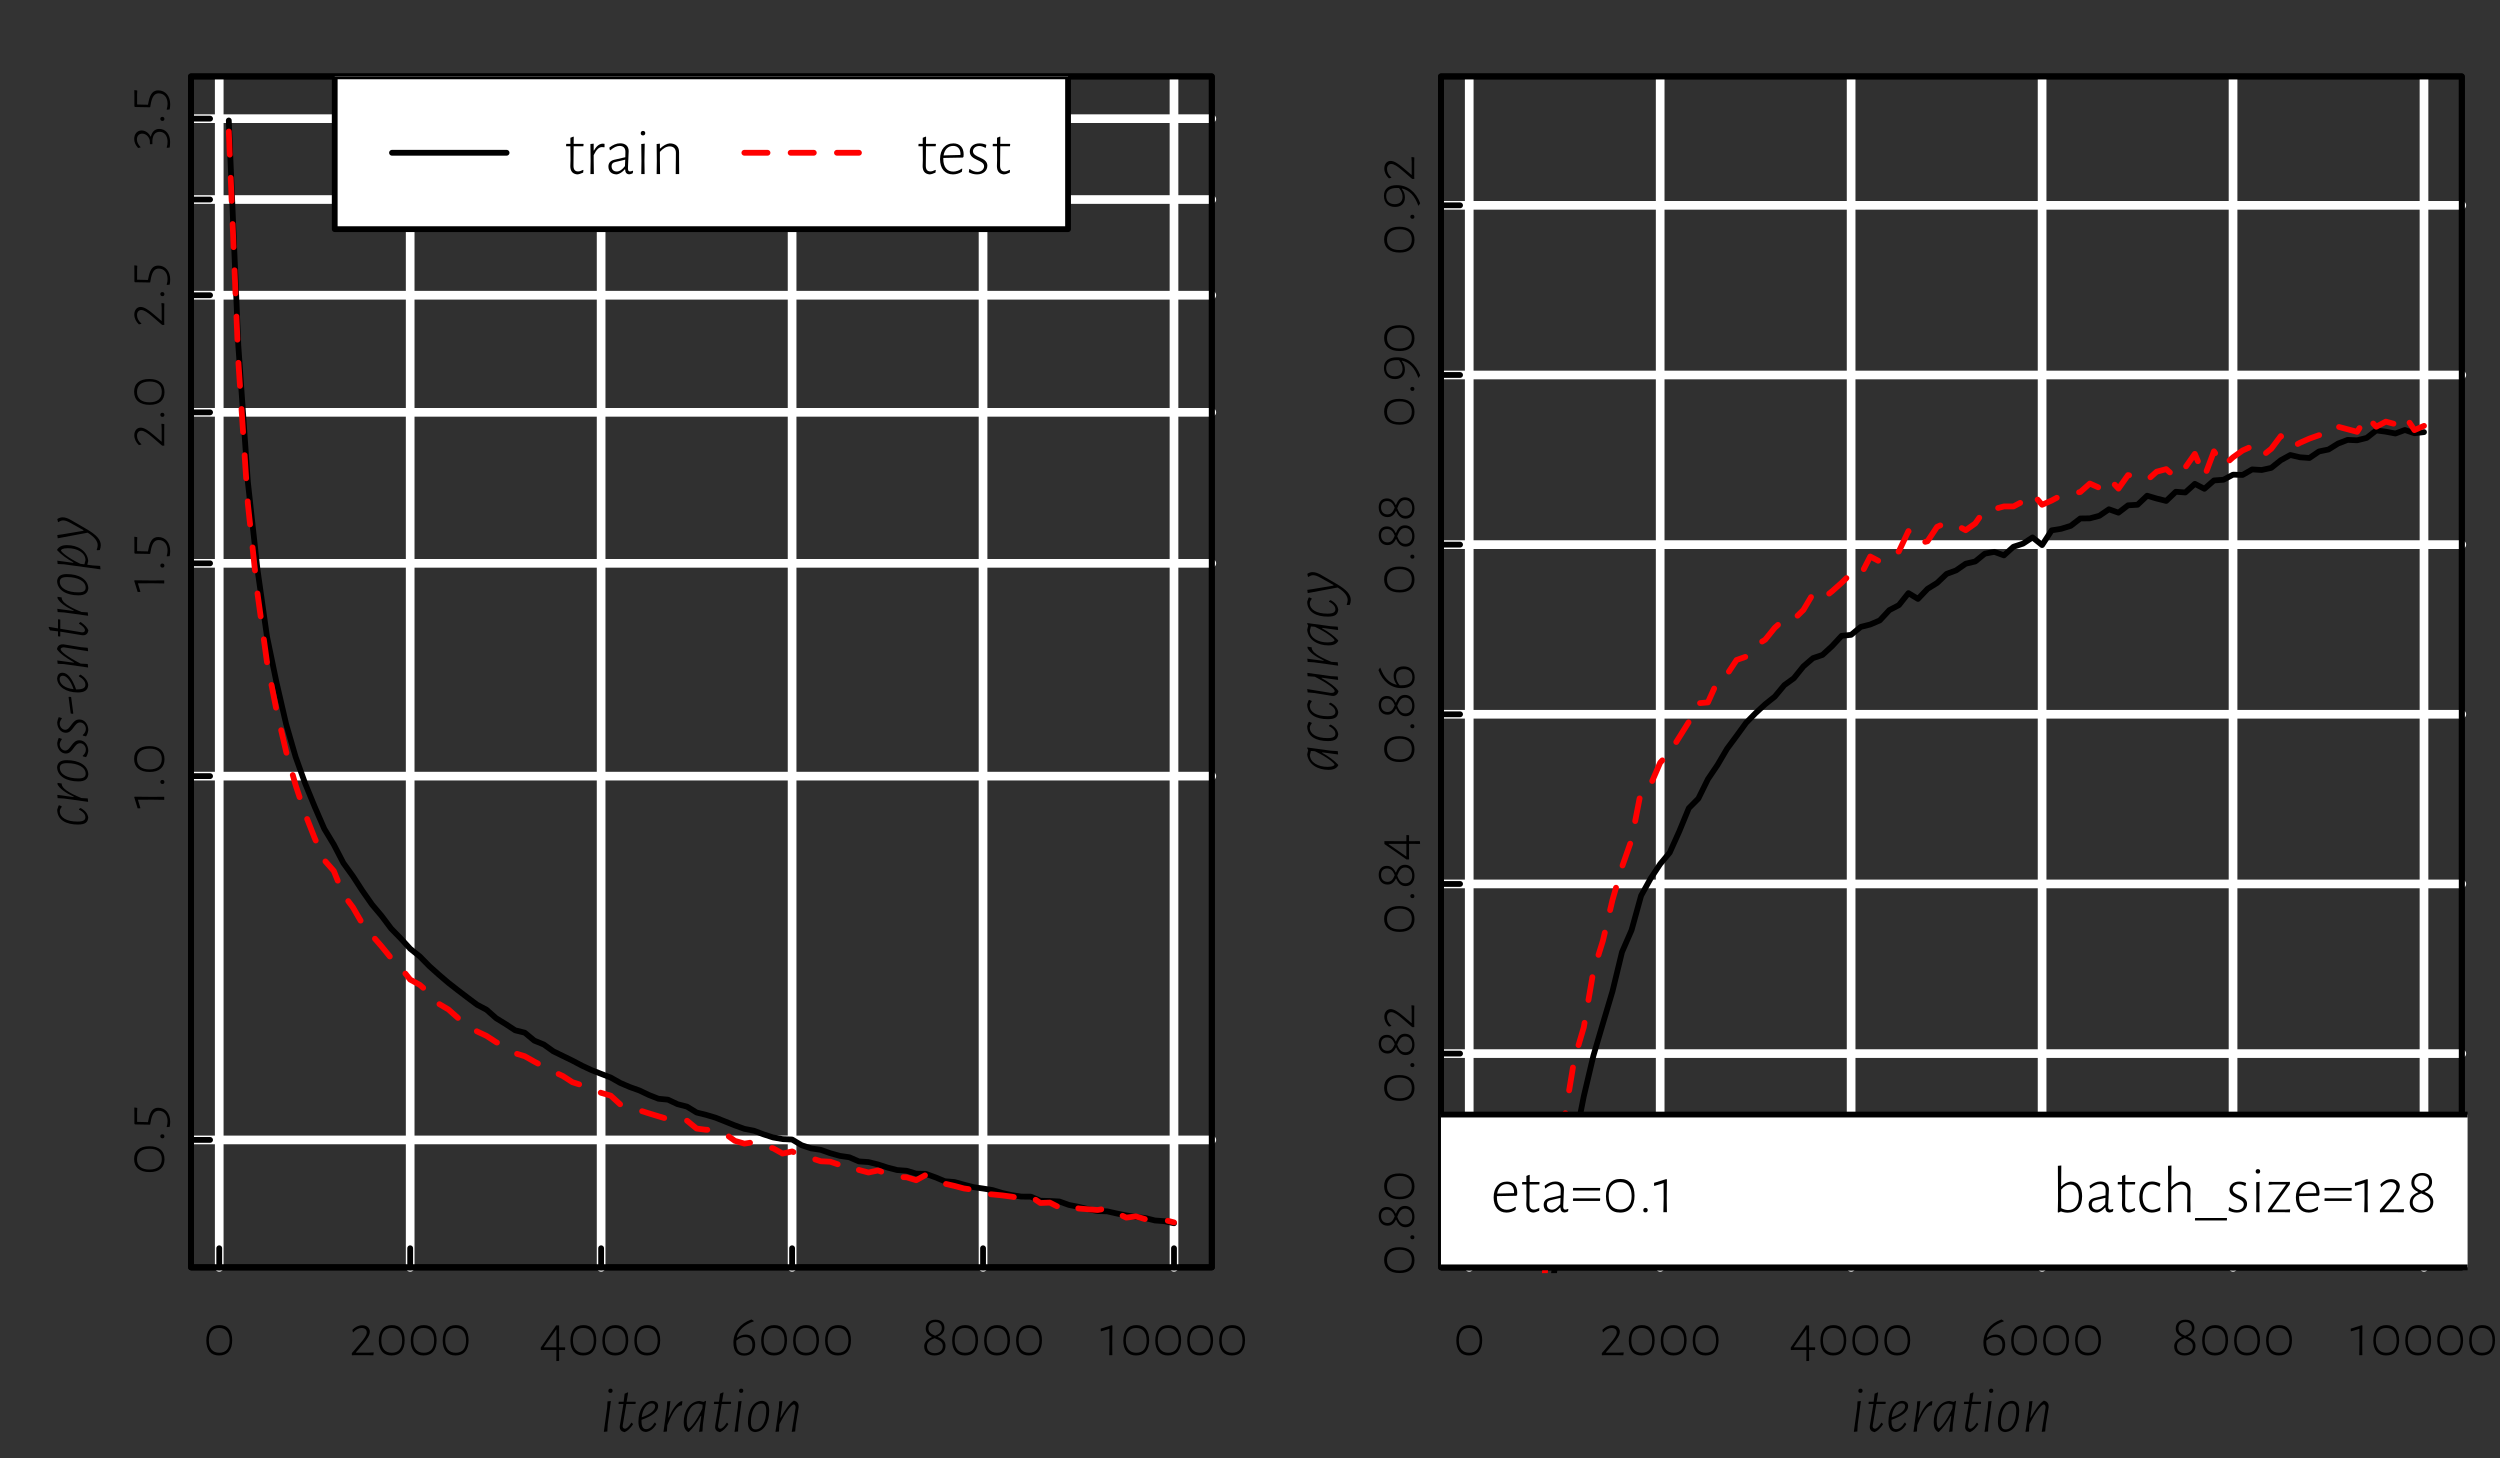<?xml version="1.0" encoding="UTF-8"?>
<svg xmlns="http://www.w3.org/2000/svg" xmlns:xlink="http://www.w3.org/1999/xlink" width="432pt" height="252pt" viewBox="0 0 432 252" version="1.1">
<rect x="0" y="0" width="432" height="252" fill="#333333" stroke="none"/>
<defs>
<g>
<symbol overflow="visible" id="glyph0-0">
<path style="stroke:none;" d=""/>
</symbol>
<symbol overflow="visible" id="glyph0-1">
<path style="stroke:none;" d="M 2.797 -5.203 C 1.344 -5.203 0.531 -4.234 0.531 -2.516 C 0.531 -0.859 1.328 0.047 2.734 0.047 C 4.188 0.047 5 -0.891 5 -2.578 C 5 -4.266 4.219 -5.203 2.797 -5.203 Z M 2.75 -4.703 C 3.922 -4.703 4.562 -3.938 4.562 -2.516 C 4.562 -1.156 3.938 -0.422 2.781 -0.422 C 1.609 -0.422 0.969 -1.172 0.969 -2.547 C 0.969 -3.953 1.609 -4.703 2.75 -4.703 Z M 2.75 -4.703 "/>
</symbol>
<symbol overflow="visible" id="glyph0-2">
<path style="stroke:none;" d="M 2.328 -5.172 C 1.688 -5.172 1.078 -4.859 0.625 -4.375 L 0.719 -3.953 L 0.781 -3.953 C 1.188 -4.422 1.703 -4.703 2.234 -4.703 C 2.797 -4.703 3.109 -4.375 3.109 -3.969 C 3.109 -3.484 2.719 -2.891 1.984 -2.047 L 0.531 -0.359 L 0.531 -0.016 L 0.562 0.016 L 0.953 0 L 3.281 0 L 4.25 0.016 L 4.312 -0.422 L 4.281 -0.484 L 3.422 -0.438 L 1.25 -0.438 L 1.234 -0.484 L 2.406 -1.859 C 3.219 -2.812 3.641 -3.5 3.641 -4.078 C 3.641 -4.719 3.094 -5.172 2.328 -5.172 Z M 2.328 -5.172 "/>
</symbol>
<symbol overflow="visible" id="glyph0-3">
<path style="stroke:none;" d="M 4.531 -1.297 L 4.484 -1.359 L 3.453 -1.359 L 3.469 -5.156 L 2.969 -5.156 L 0.297 -1.328 L 0.297 -0.953 L 0.359 -0.891 L 0.922 -0.906 L 3 -0.906 L 2.984 0.969 L 3.031 1.016 L 3.438 0.984 L 3.469 0.922 L 3.453 -0.906 L 3.625 -0.906 L 4.484 -0.891 Z M 3 -1.359 L 0.812 -1.359 L 2.938 -4.422 L 3 -4.422 Z M 3 -1.359 "/>
</symbol>
<symbol overflow="visible" id="glyph0-4">
<path style="stroke:none;" d="M 2.688 -3.562 C 2.109 -3.562 1.609 -3.359 1.188 -3.031 L 1.141 -3.078 C 1.438 -4.344 2.391 -5.25 4.078 -5.859 L 4.078 -5.922 L 3.688 -6.172 L 3.641 -6.172 C 1.672 -5.438 0.547 -3.984 0.547 -2.172 C 0.547 -0.734 1.172 0.078 2.391 0.078 C 3.625 0.078 4.312 -0.672 4.312 -1.844 C 4.312 -2.906 3.719 -3.562 2.688 -3.562 Z M 2.422 -0.328 C 1.5 -0.328 1.047 -0.984 1.047 -2.172 C 1.047 -2.297 1.047 -2.422 1.047 -2.516 C 1.5 -2.906 2.016 -3.141 2.562 -3.141 C 3.359 -3.141 3.828 -2.656 3.828 -1.781 C 3.828 -0.844 3.312 -0.328 2.422 -0.328 Z M 2.422 -0.328 "/>
</symbol>
<symbol overflow="visible" id="glyph0-5">
<path style="stroke:none;" d="M 2.484 -6.141 C 1.516 -6.141 0.797 -5.578 0.797 -4.609 C 0.797 -3.812 1.328 -3.422 1.859 -3.156 L 1.859 -3.125 C 1.234 -2.844 0.531 -2.406 0.531 -1.5 C 0.531 -0.578 1.203 0.047 2.312 0.047 C 3.469 0.047 4.219 -0.594 4.219 -1.609 C 4.219 -2.547 3.531 -2.875 2.891 -3.156 L 2.891 -3.203 C 3.484 -3.484 4.031 -3.906 4.031 -4.719 C 4.031 -5.609 3.438 -6.141 2.484 -6.141 Z M 2.469 -5.734 C 3.156 -5.734 3.578 -5.344 3.578 -4.688 C 3.578 -3.922 3 -3.594 2.422 -3.375 C 1.812 -3.625 1.266 -3.906 1.266 -4.625 C 1.266 -5.312 1.75 -5.734 2.469 -5.734 Z M 2.328 -2.938 C 3.047 -2.641 3.75 -2.391 3.75 -1.578 C 3.75 -0.859 3.219 -0.359 2.359 -0.359 C 1.516 -0.359 1.016 -0.828 1.016 -1.531 C 1.016 -2.375 1.703 -2.703 2.328 -2.938 Z M 2.328 -2.938 "/>
</symbol>
<symbol overflow="visible" id="glyph0-6">
<path style="stroke:none;" d="M 2.156 -5.109 L 2.062 -5.188 L 0.141 -4.594 L 0.141 -4.156 L 0.203 -4.125 L 1.625 -4.547 L 1.641 -2.078 L 1.609 0 L 2.141 0 L 2.125 -2.141 Z M 2.156 -5.109 "/>
</symbol>
<symbol overflow="visible" id="glyph1-0">
<path style="stroke:none;" d=""/>
</symbol>
<symbol overflow="visible" id="glyph1-1">
<path style="stroke:none;" d="M -5.203 -2.797 C -5.203 -1.344 -4.234 -0.531 -2.516 -0.531 C -0.859 -0.531 0.047 -1.328 0.047 -2.734 C 0.047 -4.188 -0.891 -5 -2.578 -5 C -4.266 -5 -5.203 -4.219 -5.203 -2.797 Z M -4.703 -2.75 C -4.703 -3.922 -3.938 -4.562 -2.516 -4.562 C -1.156 -4.562 -0.422 -3.938 -0.422 -2.781 C -0.422 -1.609 -1.172 -0.969 -2.547 -0.969 C -3.953 -0.969 -4.703 -1.609 -4.703 -2.75 Z M -4.703 -2.75 "/>
</symbol>
<symbol overflow="visible" id="glyph1-2">
<path style="stroke:none;" d="M -0.672 -1.203 C -0.672 -0.984 -0.531 -0.844 -0.312 -0.844 C -0.094 -0.844 0.031 -0.969 0.031 -1.188 C 0.031 -1.406 -0.109 -1.547 -0.328 -1.547 C -0.547 -1.547 -0.672 -1.422 -0.672 -1.203 Z M -0.672 -1.203 "/>
</symbol>
<symbol overflow="visible" id="glyph1-3">
<path style="stroke:none;" d="M -5.125 -3.781 L -5.172 -3.75 L -5.156 -2.922 L -5.156 -0.984 L -5.062 -0.859 L -2.484 -0.812 L -2.422 -0.859 L -2.266 -1.703 C -2.016 -2.75 -1.625 -3.219 -0.953 -3.219 C -0.031 -3.219 0.578 -2.516 0.578 -1.406 C 0.578 -1.125 0.531 -0.797 0.422 -0.438 L 0.469 -0.391 L 0.938 -0.438 C 1 -0.734 1.031 -1.047 1.031 -1.312 C 1.031 -2.75 0.203 -3.734 -1.031 -3.734 C -1.859 -3.734 -2.391 -3.219 -2.672 -1.922 L -2.812 -1.25 L -4.688 -1.297 L -4.688 -3.062 L -4.656 -3.672 L -4.688 -3.719 Z M -5.125 -3.781 "/>
</symbol>
<symbol overflow="visible" id="glyph1-4">
<path style="stroke:none;" d="M -5.109 -2.156 L -5.188 -2.062 L -4.594 -0.141 L -4.156 -0.141 L -4.125 -0.203 L -4.547 -1.625 L -2.078 -1.641 L 0 -1.609 L 0 -2.141 L -2.141 -2.125 Z M -5.109 -2.156 "/>
</symbol>
<symbol overflow="visible" id="glyph1-5">
<path style="stroke:none;" d="M -5.172 -2.328 C -5.172 -1.688 -4.859 -1.078 -4.375 -0.625 L -3.953 -0.719 L -3.953 -0.781 C -4.422 -1.188 -4.703 -1.703 -4.703 -2.234 C -4.703 -2.797 -4.375 -3.109 -3.969 -3.109 C -3.484 -3.109 -2.891 -2.719 -2.047 -1.984 L -0.359 -0.531 L -0.016 -0.531 L 0.016 -0.562 L 0 -0.953 L 0 -3.281 L 0.016 -4.25 L -0.422 -4.312 L -0.484 -4.281 L -0.438 -3.422 L -0.438 -1.25 L -0.484 -1.234 L -1.859 -2.406 C -2.812 -3.219 -3.5 -3.641 -4.078 -3.641 C -4.719 -3.641 -5.172 -3.094 -5.172 -2.328 Z M -5.172 -2.328 "/>
</symbol>
<symbol overflow="visible" id="glyph1-6">
<path style="stroke:none;" d="M -5.188 -1.922 C -5.188 -1.359 -4.969 -0.875 -4.516 -0.359 L -4.094 -0.453 L -4.094 -0.516 C -4.5 -0.953 -4.719 -1.375 -4.719 -1.844 C -4.719 -2.453 -4.359 -2.844 -3.797 -2.844 C -3.031 -2.844 -2.484 -2.078 -2.484 -1.484 L -2.469 -1.016 L -2.078 -1.016 L -2.047 -1.047 L -2.047 -1.609 C -2 -2.609 -1.547 -3.156 -0.797 -3.156 C 0.047 -3.156 0.578 -2.453 0.578 -1.422 C 0.578 -1.109 0.531 -0.75 0.422 -0.438 L 0.484 -0.391 L 0.938 -0.438 C 0.984 -0.734 1.016 -1.109 1.016 -1.406 C 1.016 -2.75 0.266 -3.656 -0.859 -3.656 C -1.609 -3.656 -2.109 -3.188 -2.312 -2.328 L -2.359 -2.328 C -2.688 -3.016 -3.312 -3.391 -3.906 -3.391 C -4.672 -3.391 -5.188 -2.781 -5.188 -1.922 Z M -5.188 -1.922 "/>
</symbol>
<symbol overflow="visible" id="glyph1-7">
<path style="stroke:none;" d="M -6.141 -2.484 C -6.141 -1.516 -5.578 -0.797 -4.609 -0.797 C -3.812 -0.797 -3.422 -1.328 -3.156 -1.859 L -3.125 -1.859 C -2.844 -1.234 -2.406 -0.531 -1.5 -0.531 C -0.578 -0.531 0.047 -1.203 0.047 -2.312 C 0.047 -3.469 -0.594 -4.219 -1.609 -4.219 C -2.547 -4.219 -2.875 -3.531 -3.156 -2.891 L -3.203 -2.891 C -3.484 -3.484 -3.906 -4.031 -4.719 -4.031 C -5.609 -4.031 -6.141 -3.438 -6.141 -2.484 Z M -5.734 -2.469 C -5.734 -3.156 -5.344 -3.578 -4.688 -3.578 C -3.922 -3.578 -3.594 -3 -3.375 -2.422 C -3.625 -1.812 -3.906 -1.266 -4.625 -1.266 C -5.312 -1.266 -5.734 -1.75 -5.734 -2.469 Z M -2.938 -2.328 C -2.641 -3.047 -2.391 -3.75 -1.578 -3.75 C -0.859 -3.75 -0.359 -3.219 -0.359 -2.359 C -0.359 -1.516 -0.828 -1.016 -1.531 -1.016 C -2.375 -1.016 -2.703 -1.703 -2.938 -2.328 Z M -2.938 -2.328 "/>
</symbol>
<symbol overflow="visible" id="glyph1-8">
<path style="stroke:none;" d="M -1.297 -4.531 L -1.359 -4.484 L -1.359 -3.453 L -5.156 -3.469 L -5.156 -2.969 L -1.328 -0.297 L -0.953 -0.297 L -0.891 -0.359 L -0.906 -0.922 L -0.906 -3 L 0.969 -2.984 L 1.016 -3.031 L 0.984 -3.438 L 0.922 -3.469 L -0.906 -3.453 L -0.906 -3.625 L -0.891 -4.484 Z M -1.359 -3 L -1.359 -0.812 L -4.422 -2.938 L -4.422 -3 Z M -1.359 -3 "/>
</symbol>
<symbol overflow="visible" id="glyph1-9">
<path style="stroke:none;" d="M -3.562 -2.688 C -3.562 -2.109 -3.359 -1.609 -3.031 -1.188 L -3.078 -1.141 C -4.344 -1.438 -5.25 -2.391 -5.859 -4.078 L -5.922 -4.078 L -6.172 -3.688 L -6.172 -3.641 C -5.438 -1.672 -3.984 -0.547 -2.172 -0.547 C -0.734 -0.547 0.078 -1.172 0.078 -2.391 C 0.078 -3.625 -0.672 -4.312 -1.844 -4.312 C -2.906 -4.312 -3.562 -3.719 -3.562 -2.688 Z M -0.328 -2.422 C -0.328 -1.5 -0.984 -1.047 -2.172 -1.047 C -2.297 -1.047 -2.422 -1.047 -2.516 -1.047 C -2.906 -1.5 -3.141 -2.016 -3.141 -2.562 C -3.141 -3.359 -2.656 -3.828 -1.781 -3.828 C -0.844 -3.828 -0.328 -3.312 -0.328 -2.422 Z M -0.328 -2.422 "/>
</symbol>
<symbol overflow="visible" id="glyph1-10">
<path style="stroke:none;" d="M -5.234 -2.438 C -5.234 -1.203 -4.484 -0.5 -3.312 -0.5 C -2.266 -0.5 -1.609 -1.109 -1.609 -2.141 C -1.609 -2.719 -1.797 -3.203 -2.141 -3.625 L -2.078 -3.688 C -0.828 -3.375 0.094 -2.438 0.703 -0.734 L 0.766 -0.734 L 1.016 -1.125 L 1.016 -1.172 C 0.266 -3.141 -1.172 -4.266 -3 -4.266 C -4.422 -4.266 -5.234 -3.641 -5.234 -2.438 Z M -2.016 -2.266 C -2.016 -1.453 -2.516 -0.984 -3.375 -0.984 C -4.312 -0.984 -4.844 -1.516 -4.844 -2.391 C -4.844 -3.312 -4.188 -3.781 -2.984 -3.781 C -2.875 -3.781 -2.75 -3.781 -2.625 -3.766 C -2.25 -3.312 -2.016 -2.812 -2.016 -2.266 Z M -2.016 -2.266 "/>
</symbol>
<symbol overflow="visible" id="glyph2-0">
<path style="stroke:none;" d=""/>
</symbol>
<symbol overflow="visible" id="glyph2-1">
<path style="stroke:none;" d="M 1.75 -7.422 C 1.516 -7.422 1.375 -7.281 1.375 -7.047 C 1.375 -6.812 1.5 -6.688 1.734 -6.688 C 1.969 -6.688 2.109 -6.828 2.109 -7.062 C 2.109 -7.297 1.984 -7.422 1.75 -7.422 Z M 1.266 -1.234 L 1.812 -5.281 L 1.234 -5.219 L 1.172 -4.141 L 0.594 0.047 L 1.203 -0.016 Z M 1.266 -1.234 "/>
</symbol>
<symbol overflow="visible" id="glyph2-2">
<path style="stroke:none;" d="M 1.453 -1.188 L 2.047 -4.766 L 3.641 -4.766 L 3.688 -5.109 L 3.641 -5.156 L 2.109 -5.156 L 2.375 -6.734 L 2.297 -6.781 L 1.766 -6.547 L 1.594 -5.156 L 0.75 -5.156 L 0.703 -4.812 L 0.766 -4.766 L 1.547 -4.766 L 1.453 -4.156 L 0.938 -1.047 L 0.922 -0.828 C 0.906 -0.328 1.219 -0.016 1.672 0.078 L 1.797 0.078 C 2.281 -0.125 2.719 -0.531 3.219 -1.266 L 3.031 -1.516 L 2.922 -1.531 C 2.5 -0.828 2.109 -0.5 1.812 -0.5 C 1.578 -0.5 1.422 -0.656 1.422 -0.969 Z M 1.453 -1.188 "/>
</symbol>
<symbol overflow="visible" id="glyph2-3">
<path style="stroke:none;" d="M 3.359 -1.547 L 3.25 -1.547 C 2.875 -0.859 2.359 -0.422 1.812 -0.422 C 1.266 -0.422 1 -0.844 1 -1.859 L 1 -2.031 C 2.953 -2.719 3.875 -3.531 3.875 -4.391 C 3.875 -4.922 3.547 -5.234 2.953 -5.297 L 2.875 -5.312 C 1.469 -5.25 0.469 -3.766 0.469 -1.719 C 0.469 -0.625 0.828 -0.016 1.703 0.062 L 1.828 0.062 C 2.531 -0.062 3.078 -0.5 3.562 -1.266 Z M 2.766 -4.875 C 3.188 -4.875 3.359 -4.656 3.359 -4.344 C 3.359 -3.672 2.547 -2.984 1.031 -2.469 C 1.188 -3.906 1.891 -4.875 2.766 -4.875 Z M 2.766 -4.875 "/>
</symbol>
<symbol overflow="visible" id="glyph2-4">
<path style="stroke:none;" d="M 3.891 -5.234 L 3.656 -5.25 C 2.922 -4.891 2.203 -3.938 1.516 -2.453 L 1.438 -2.453 L 1.812 -5.281 L 1.25 -5.219 L 1.188 -4.141 L 0.609 0.047 L 1.203 -0.016 L 1.266 -1.109 C 2.219 -3.453 2.969 -4.422 3.625 -4.516 L 3.719 -4.516 L 3.781 -4.531 Z M 3.891 -5.234 "/>
</symbol>
<symbol overflow="visible" id="glyph2-5">
<path style="stroke:none;" d="M 4.312 -5.266 L 4.234 -5.312 L 3.875 -5.125 L 3.156 -5.297 L 3.109 -5.297 C 1.375 -5.109 0.453 -3.422 0.453 -1.641 C 0.453 -0.734 0.703 -0.25 1.203 0.062 L 1.328 0.062 C 2.062 -0.625 2.797 -1.594 3.391 -2.703 L 3.484 -2.703 L 3.109 0.047 L 3.688 -0.016 L 3.766 -1.234 Z M 1.359 -0.578 C 1.219 -0.578 0.969 -0.844 0.969 -1.781 C 0.969 -3.391 1.734 -4.812 3.031 -4.828 L 3.719 -4.656 L 3.688 -4.141 L 3.656 -3.938 C 2.641 -1.766 1.562 -0.578 1.359 -0.578 Z M 1.359 -0.578 "/>
</symbol>
<symbol overflow="visible" id="glyph2-6">
<path style="stroke:none;" d="M 2.906 -5.312 C 1.406 -5.25 0.484 -3.719 0.484 -1.641 C 0.484 -0.531 0.875 -0.016 1.672 0.078 L 1.766 0.078 C 3.266 -0.016 4.156 -1.547 4.156 -3.641 C 4.156 -4.703 3.781 -5.203 2.984 -5.312 Z M 2.828 -4.844 C 3.391 -4.844 3.641 -4.469 3.641 -3.594 C 3.641 -1.734 2.938 -0.375 1.812 -0.375 C 1.234 -0.375 1 -0.781 1 -1.641 C 1 -3.5 1.688 -4.844 2.828 -4.844 Z M 2.828 -4.844 "/>
</symbol>
<symbol overflow="visible" id="glyph2-7">
<path style="stroke:none;" d="M 3.734 -5.328 C 2.984 -4.797 2.328 -3.859 1.5 -2.422 L 1.422 -2.422 L 1.812 -5.281 L 1.234 -5.219 L 1.188 -4.141 L 0.594 0.047 L 1.203 -0.016 L 1.266 -1.234 L 1.266 -1.25 C 2.422 -3.5 3.359 -4.703 3.766 -4.703 C 3.938 -4.703 4.078 -4.469 4.078 -4.172 L 4.062 -4.016 L 3.406 0.047 L 4 -0.016 L 4.109 -1.203 L 4.594 -4.188 L 4.594 -4.328 C 4.625 -4.859 4.297 -5.219 3.859 -5.328 Z M 3.734 -5.328 "/>
</symbol>
<symbol overflow="visible" id="glyph3-0">
<path style="stroke:none;" d=""/>
</symbol>
<symbol overflow="visible" id="glyph3-1">
<path style="stroke:none;" d="M -5.062 -3.734 L -5.297 -3.047 C -5.297 -1.25 -3.719 -0.469 -1.719 -0.469 C -0.375 -0.469 -0.047 -0.906 0.062 -1.594 L 0.062 -1.719 C -0.062 -2.359 -0.391 -2.844 -1.25 -3.328 L -1.531 -3.156 L -1.531 -3.047 C -0.641 -2.594 -0.422 -2.109 -0.422 -1.75 C -0.422 -1.234 -0.797 -0.984 -1.797 -0.984 C -3.672 -0.984 -4.828 -1.672 -4.844 -2.766 C -4.844 -2.984 -4.75 -3.234 -4.516 -3.516 L -4.547 -3.641 L -4.953 -3.797 Z M -5.062 -3.734 "/>
</symbol>
<symbol overflow="visible" id="glyph3-2">
<path style="stroke:none;" d="M -5.234 -3.891 L -5.25 -3.656 C -4.891 -2.922 -3.938 -2.203 -2.453 -1.516 L -2.453 -1.438 L -5.281 -1.812 L -5.219 -1.25 L -4.141 -1.188 L 0.047 -0.609 L -0.016 -1.203 L -1.109 -1.266 C -3.453 -2.219 -4.422 -2.969 -4.516 -3.625 L -4.516 -3.719 L -4.531 -3.781 Z M -5.234 -3.891 "/>
</symbol>
<symbol overflow="visible" id="glyph3-3">
<path style="stroke:none;" d="M -5.312 -2.906 C -5.25 -1.406 -3.719 -0.484 -1.641 -0.484 C -0.531 -0.484 -0.016 -0.875 0.078 -1.672 L 0.078 -1.766 C -0.016 -3.266 -1.547 -4.156 -3.641 -4.156 C -4.703 -4.156 -5.203 -3.781 -5.312 -2.984 Z M -4.844 -2.828 C -4.844 -3.391 -4.469 -3.641 -3.594 -3.641 C -1.734 -3.641 -0.375 -2.938 -0.375 -1.812 C -0.375 -1.234 -0.781 -1 -1.641 -1 C -3.5 -1 -4.844 -1.688 -4.844 -2.828 Z M -4.844 -2.828 "/>
</symbol>
<symbol overflow="visible" id="glyph3-4">
<path style="stroke:none;" d="M -5.297 -2.469 C -5.297 -1.453 -4.656 -0.656 -3.797 -0.656 C -2.547 -0.656 -2.391 -2.438 -1.344 -2.438 C -0.828 -2.438 -0.344 -1.984 -0.344 -1.328 C -0.344 -0.906 -0.562 -0.547 -0.891 -0.266 L -0.828 -0.156 L -0.312 -0.031 C -0.109 -0.344 0.016 -0.672 0.078 -1.109 C 0.062 -2.203 -0.609 -2.953 -1.469 -2.953 C -2.766 -2.953 -2.969 -1.172 -3.906 -1.172 C -4.375 -1.172 -4.859 -1.625 -4.859 -2.234 C -4.859 -2.5 -4.734 -2.812 -4.5 -3.094 L -4.516 -3.203 L -5.031 -3.359 C -5.156 -3.094 -5.234 -2.812 -5.297 -2.469 Z M -5.297 -2.469 "/>
</symbol>
<symbol overflow="visible" id="glyph3-5">
<path style="stroke:none;" d="M -3.281 -3.281 L -3.328 -3.234 L -2.953 -0.391 L -2.578 -0.344 L -2.516 -0.406 L -2.891 -3.25 Z M -3.281 -3.281 "/>
</symbol>
<symbol overflow="visible" id="glyph3-6">
<path style="stroke:none;" d="M -1.547 -3.359 L -1.547 -3.25 C -0.859 -2.875 -0.422 -2.359 -0.422 -1.812 C -0.422 -1.266 -0.844 -1 -1.859 -1 L -2.031 -1 C -2.719 -2.953 -3.531 -3.875 -4.391 -3.875 C -4.922 -3.875 -5.234 -3.547 -5.297 -2.953 L -5.312 -2.875 C -5.25 -1.469 -3.766 -0.469 -1.719 -0.469 C -0.625 -0.469 -0.016 -0.828 0.062 -1.703 L 0.062 -1.828 C -0.062 -2.531 -0.5 -3.078 -1.266 -3.562 Z M -4.875 -2.766 C -4.875 -3.188 -4.656 -3.359 -4.344 -3.359 C -3.672 -3.359 -2.984 -2.547 -2.469 -1.031 C -3.906 -1.188 -4.875 -1.891 -4.875 -2.766 Z M -4.875 -2.766 "/>
</symbol>
<symbol overflow="visible" id="glyph3-7">
<path style="stroke:none;" d="M -5.328 -3.734 C -4.797 -2.984 -3.859 -2.328 -2.422 -1.5 L -2.422 -1.422 L -5.281 -1.812 L -5.219 -1.234 L -4.141 -1.188 L 0.047 -0.594 L -0.016 -1.203 L -1.234 -1.266 L -1.25 -1.266 C -3.5 -2.422 -4.703 -3.359 -4.703 -3.766 C -4.703 -3.938 -4.469 -4.078 -4.172 -4.078 L -4.016 -4.062 L 0.047 -3.406 L -0.016 -4 L -1.203 -4.109 L -4.188 -4.594 L -4.328 -4.594 C -4.859 -4.625 -5.219 -4.297 -5.328 -3.859 Z M -5.328 -3.734 "/>
</symbol>
<symbol overflow="visible" id="glyph3-8">
<path style="stroke:none;" d="M -1.188 -1.453 L -4.766 -2.047 L -4.766 -3.641 L -5.109 -3.688 L -5.156 -3.641 L -5.156 -2.109 L -6.734 -2.375 L -6.781 -2.297 L -6.547 -1.766 L -5.156 -1.594 L -5.156 -0.75 L -4.812 -0.703 L -4.766 -0.766 L -4.766 -1.547 L -4.156 -1.453 L -1.047 -0.938 L -0.828 -0.922 C -0.328 -0.906 -0.016 -1.219 0.078 -1.672 L 0.078 -1.797 C -0.125 -2.281 -0.531 -2.719 -1.266 -3.219 L -1.516 -3.031 L -1.531 -2.922 C -0.828 -2.5 -0.5 -2.109 -0.5 -1.812 C -0.5 -1.578 -0.656 -1.422 -0.969 -1.422 Z M -1.188 -1.453 "/>
</symbol>
<symbol overflow="visible" id="glyph3-9">
<path style="stroke:none;" d="M -5.297 -3.625 C -4.594 -2.875 -3.625 -2.156 -2.516 -1.547 L -2.516 -1.453 L -5.281 -1.828 L -5.219 -1.25 L -4.141 -1.203 L 2.188 -0.328 L 2.125 -0.922 L 0.891 -1 L -0.094 -1.125 L 0.062 -1.766 L 0.062 -1.812 C -0.125 -3.578 -1.812 -4.516 -3.594 -4.516 C -4.484 -4.516 -4.953 -4.25 -5.297 -3.766 Z M -0.594 -1.203 L -1.281 -1.281 C -3.469 -2.297 -4.641 -3.391 -4.641 -3.594 C -4.641 -3.734 -4.375 -3.984 -3.453 -3.984 C -1.844 -3.984 -0.406 -3.219 -0.406 -1.906 Z M -0.594 -1.203 "/>
</symbol>
<symbol overflow="visible" id="glyph3-10">
<path style="stroke:none;" d="M -5.156 -3.562 L -5.078 -3.547 C -4.812 -3.734 -4.547 -3.844 -4.281 -3.844 C -3.922 -3.844 -3.531 -3.703 -3.031 -3.422 L -0.766 -2.156 L -0.766 -2.047 L -4.391 -1.438 L -5.281 -1.312 L -5.203 -0.75 L -0.031 -1.719 C 1.172 -0.969 1.703 -0.234 1.703 0.438 C 1.703 0.672 1.641 0.938 1.531 1.234 L 1.578 1.312 L 2.062 1.281 C 2.172 1 2.234 0.719 2.234 0.438 C 2.234 -0.484 1.547 -1.328 -0.281 -2.375 L -2.828 -3.859 C -3.406 -4.203 -3.906 -4.375 -4.344 -4.375 C -4.672 -4.375 -4.984 -4.281 -5.281 -4.078 Z M -5.156 -3.562 "/>
</symbol>
<symbol overflow="visible" id="glyph3-11">
<path style="stroke:none;" d="M -5.266 -4.312 L -5.312 -4.234 L -5.125 -3.875 L -5.297 -3.156 L -5.297 -3.109 C -5.109 -1.375 -3.422 -0.453 -1.641 -0.453 C -0.734 -0.453 -0.25 -0.703 0.062 -1.203 L 0.062 -1.328 C -0.625 -2.062 -1.594 -2.797 -2.703 -3.391 L -2.703 -3.484 L 0.047 -3.109 L -0.016 -3.688 L -1.234 -3.766 Z M -0.578 -1.359 C -0.578 -1.219 -0.844 -0.969 -1.781 -0.969 C -3.391 -0.969 -4.812 -1.734 -4.828 -3.031 L -4.656 -3.719 L -4.141 -3.688 L -3.938 -3.656 C -1.766 -2.641 -0.578 -1.562 -0.578 -1.359 Z M -0.578 -1.359 "/>
</symbol>
<symbol overflow="visible" id="glyph3-12">
<path style="stroke:none;" d="M -5.281 -4.688 L -5.219 -4.109 L -4.141 -4.031 L -3.969 -4.016 C -1.734 -2.875 -0.547 -1.938 -0.547 -1.547 C -0.547 -1.375 -0.75 -1.219 -1.062 -1.234 L -1.266 -1.234 L -5.297 -1.891 L -5.219 -1.312 L -4.031 -1.203 L -1.047 -0.719 L -0.891 -0.703 C -0.391 -0.672 -0.016 -1.016 0.094 -1.438 L 0.094 -1.562 C -0.438 -2.297 -1.375 -2.969 -2.797 -3.781 L -2.797 -3.859 L 0.047 -3.469 L -0.016 -4.062 L -1.234 -4.125 Z M -5.281 -4.688 "/>
</symbol>
<symbol overflow="visible" id="glyph4-0">
<path style="stroke:none;" d=""/>
</symbol>
<symbol overflow="visible" id="glyph4-1">
<path style="stroke:none;" d="M 2.453 -0.453 C 1.922 -0.453 1.656 -0.766 1.656 -1.422 L 1.688 -4.797 L 3.359 -4.797 L 3.406 -5.156 L 3.359 -5.219 L 1.688 -5.219 L 1.703 -6.422 L 1.641 -6.469 L 1.125 -6.266 L 1.125 -5.219 L 0.406 -5.219 L 0.375 -4.859 L 0.406 -4.797 L 1.125 -4.797 L 1.141 -2.406 L 1.109 -1.375 C 1.109 -0.5 1.5 -0.031 2.281 0.062 C 2.609 0.047 2.938 -0.062 3.328 -0.25 L 3.375 -0.672 L 3.312 -0.719 C 2.984 -0.547 2.703 -0.453 2.453 -0.453 Z M 2.453 -0.453 "/>
</symbol>
<symbol overflow="visible" id="glyph4-2">
<path style="stroke:none;" d="M 3.172 -5.25 C 2.656 -5.25 2.125 -4.922 1.656 -4.078 L 1.594 -4.078 L 1.594 -5.25 L 1.031 -5.188 L 1.062 -2.25 L 1.031 0 L 1.625 0 L 1.594 -2.281 L 1.594 -3.266 C 2.062 -4.25 2.516 -4.656 3.031 -4.656 C 3.109 -4.656 3.25 -4.641 3.391 -4.625 L 3.469 -4.641 L 3.469 -5.219 C 3.391 -5.234 3.281 -5.25 3.172 -5.25 Z M 3.172 -5.25 "/>
</symbol>
<symbol overflow="visible" id="glyph4-3">
<path style="stroke:none;" d="M 2.578 -5.312 C 1.969 -5.312 1.328 -5.047 0.719 -4.562 L 0.812 -4.141 L 0.891 -4.109 C 1.453 -4.594 2 -4.859 2.5 -4.859 C 3.141 -4.859 3.5 -4.5 3.5 -3.844 L 3.484 -2.906 L 1.578 -2.469 C 0.938 -2.312 0.562 -1.938 0.562 -1.297 C 0.562 -0.453 1.109 0.062 2.031 0.062 C 2.5 -0.016 2.984 -0.344 3.391 -0.812 L 3.453 -0.812 C 3.469 -0.234 3.719 0.031 4.172 0.047 C 4.375 0.031 4.594 -0.031 4.766 -0.141 L 4.828 -0.516 L 4.75 -0.578 C 4.594 -0.5 4.438 -0.453 4.312 -0.453 C 4.031 -0.453 3.938 -0.609 3.938 -1 C 3.938 -1.344 4.062 -3.625 4.062 -3.969 C 4.062 -4.812 3.5 -5.312 2.578 -5.312 Z M 3.469 -2.484 L 3.422 -1.375 C 2.984 -0.781 2.484 -0.438 2.016 -0.438 C 1.453 -0.438 1.109 -0.781 1.109 -1.375 C 1.109 -1.75 1.312 -1.969 1.688 -2.062 Z M 3.469 -2.484 "/>
</symbol>
<symbol overflow="visible" id="glyph4-4">
<path style="stroke:none;" d="M 1.328 -7.453 C 1.094 -7.453 0.938 -7.297 0.938 -7.047 C 0.938 -6.812 1.078 -6.672 1.328 -6.672 C 1.562 -6.672 1.719 -6.812 1.719 -7.078 C 1.719 -7.297 1.578 -7.453 1.328 -7.453 Z M 1.578 -2.281 L 1.625 -5.25 L 1.031 -5.188 L 1.062 -2.25 L 1.031 0 L 1.609 0 Z M 1.578 -2.281 "/>
</symbol>
<symbol overflow="visible" id="glyph4-5">
<path style="stroke:none;" d="M 4.328 0 L 4.922 0 L 4.906 -2.266 L 4.906 -3.734 C 4.922 -4.719 4.344 -5.297 3.281 -5.297 C 2.766 -5.25 2.172 -4.922 1.656 -4.422 L 1.594 -4.422 L 1.594 -5.25 L 1.031 -5.188 L 1.062 -2.25 L 1.031 0 L 1.625 0 L 1.594 -2.281 L 1.594 -3.828 C 2.125 -4.438 2.734 -4.781 3.281 -4.781 C 3.984 -4.781 4.375 -4.344 4.359 -3.625 Z M 4.328 0 "/>
</symbol>
<symbol overflow="visible" id="glyph4-6">
<path style="stroke:none;" d="M 2.875 -5.297 C 1.469 -5.297 0.562 -4.25 0.562 -2.562 C 0.562 -0.953 1.391 0.062 2.797 0.062 C 3.344 0.062 3.891 -0.109 4.328 -0.391 L 4.406 -0.906 L 4.312 -0.938 C 3.891 -0.609 3.328 -0.422 2.844 -0.422 C 1.719 -0.422 1.125 -1.266 1.125 -2.594 L 1.125 -2.781 L 4.469 -2.844 L 4.609 -2.953 C 4.625 -3.078 4.641 -3.281 4.641 -3.391 C 4.641 -4.578 3.984 -5.297 2.875 -5.297 Z M 4.078 -3.297 L 1.172 -3.219 C 1.344 -4.25 1.938 -4.859 2.828 -4.859 C 3.594 -4.859 4.094 -4.375 4.094 -3.453 Z M 4.078 -3.297 "/>
</symbol>
<symbol overflow="visible" id="glyph4-7">
<path style="stroke:none;" d="M 2.281 -5.297 C 1.25 -5.297 0.609 -4.688 0.609 -3.891 C 0.609 -2.297 3.078 -2.516 3.078 -1.344 C 3.078 -0.859 2.656 -0.375 1.906 -0.375 C 1.484 -0.375 0.984 -0.547 0.594 -0.875 L 0.516 -0.828 L 0.438 -0.312 C 0.859 -0.062 1.375 0.062 1.875 0.062 C 2.969 0.062 3.641 -0.625 3.641 -1.438 C 3.641 -2.984 1.156 -2.766 1.156 -3.938 C 1.156 -4.422 1.578 -4.844 2.234 -4.844 C 2.547 -4.844 2.891 -4.75 3.281 -4.531 L 3.375 -4.547 L 3.469 -5.047 C 3.062 -5.219 2.641 -5.297 2.281 -5.297 Z M 2.281 -5.297 "/>
</symbol>
<symbol overflow="visible" id="glyph4-8">
<path style="stroke:none;" d="M 5.125 -4.141 L 5.062 -4.203 L 0.438 -4.203 L 0.406 -3.797 L 0.453 -3.75 L 5.078 -3.75 Z M 5.125 -2.344 L 5.062 -2.391 L 0.438 -2.391 L 0.406 -2 L 0.453 -1.953 L 5.078 -1.953 Z M 5.125 -2.344 "/>
</symbol>
<symbol overflow="visible" id="glyph4-9">
<path style="stroke:none;" d="M 3.094 -5.75 C 1.484 -5.75 0.594 -4.688 0.594 -2.766 C 0.594 -0.953 1.453 0.062 3.031 0.062 C 4.641 0.062 5.531 -0.984 5.531 -2.859 C 5.531 -4.719 4.656 -5.75 3.094 -5.75 Z M 3.047 -5.203 C 4.328 -5.203 5.031 -4.359 5.031 -2.781 C 5.031 -1.281 4.344 -0.469 3.078 -0.469 C 1.766 -0.469 1.062 -1.281 1.062 -2.812 C 1.062 -4.375 1.766 -5.203 3.047 -5.203 Z M 3.047 -5.203 "/>
</symbol>
<symbol overflow="visible" id="glyph4-10">
<path style="stroke:none;" d="M 1.328 -0.75 C 1.078 -0.75 0.938 -0.594 0.938 -0.344 C 0.938 -0.109 1.062 0.031 1.312 0.031 C 1.547 0.031 1.703 -0.109 1.703 -0.375 C 1.703 -0.594 1.562 -0.75 1.328 -0.75 Z M 1.328 -0.75 "/>
</symbol>
<symbol overflow="visible" id="glyph4-11">
<path style="stroke:none;" d="M 2.375 -5.641 L 2.281 -5.734 L 0.156 -5.078 L 0.156 -4.594 L 0.234 -4.547 L 1.797 -5.031 L 1.812 -2.281 L 1.766 0 L 2.375 0 L 2.344 -2.375 Z M 2.375 -5.641 "/>
</symbol>
<symbol overflow="visible" id="glyph4-12">
<path style="stroke:none;" d="M 3.281 -5.297 C 2.672 -5.203 2.188 -4.953 1.703 -4.484 L 1.641 -4.484 L 1.672 -8.078 L 1.078 -8.016 L 1.109 -2.219 L 1.062 0 L 1.188 0.062 L 1.609 -0.141 C 1.984 0 2.391 0.078 2.781 0.078 C 4.344 0.078 5.266 -0.953 5.266 -2.766 C 5.266 -4.344 4.562 -5.297 3.281 -5.297 Z M 2.828 -0.375 C 2.469 -0.375 2.078 -0.484 1.656 -0.703 L 1.641 -2.281 L 1.641 -3.906 C 2.141 -4.5 2.672 -4.781 3.234 -4.781 C 4.156 -4.781 4.688 -4.031 4.703 -2.719 C 4.719 -1.188 4 -0.375 2.828 -0.375 Z M 2.828 -0.375 "/>
</symbol>
<symbol overflow="visible" id="glyph4-13">
<path style="stroke:none;" d="M 2.75 -5.312 C 1.406 -5.312 0.562 -4.25 0.562 -2.578 C 0.562 -0.953 1.375 0.062 2.703 0.062 C 3.219 0.062 3.766 -0.094 4.156 -0.312 L 4.219 -0.812 L 4.141 -0.859 C 3.75 -0.594 3.219 -0.422 2.766 -0.422 C 1.75 -0.422 1.125 -1.281 1.125 -2.594 C 1.125 -3.969 1.75 -4.812 2.734 -4.812 C 3.188 -4.812 3.656 -4.625 3.984 -4.391 L 4.078 -4.406 L 4.203 -4.922 C 3.812 -5.156 3.25 -5.312 2.75 -5.312 Z M 2.75 -5.312 "/>
</symbol>
<symbol overflow="visible" id="glyph4-14">
<path style="stroke:none;" d="M 3.328 -5.297 C 2.812 -5.25 2.234 -4.922 1.719 -4.422 L 1.641 -4.422 L 1.672 -8.078 L 1.078 -8.016 L 1.109 -2.25 L 1.078 0 L 1.672 0 L 1.641 -2.281 L 1.641 -3.828 C 2.188 -4.438 2.766 -4.781 3.328 -4.781 C 4.031 -4.781 4.422 -4.344 4.422 -3.625 L 4.375 0 L 4.969 0 L 4.938 -2.266 L 4.969 -3.734 C 4.984 -4.719 4.406 -5.297 3.328 -5.297 Z M 3.328 -5.297 "/>
</symbol>
<symbol overflow="visible" id="glyph4-15">
<path style="stroke:none;" d="M 5.375 1.047 L 5.328 1 L -0.141 1 L -0.172 1.375 L -0.125 1.422 L 5.344 1.422 Z M 5.375 1.047 "/>
</symbol>
<symbol overflow="visible" id="glyph4-16">
<path style="stroke:none;" d="M 1.375 -5.234 L 0.594 -5.25 L 0.516 -4.812 L 0.578 -4.734 L 1.266 -4.797 L 3.547 -4.797 L 0.406 -0.375 L 0.406 0.016 L 0.844 0 L 3.312 0 L 4.188 0.016 L 4.25 -0.438 L 4.203 -0.5 L 3.469 -0.453 L 1.062 -0.453 L 4.203 -4.859 L 4.203 -5.25 L 3.812 -5.234 Z M 1.375 -5.234 "/>
</symbol>
<symbol overflow="visible" id="glyph4-17">
<path style="stroke:none;" d="M 2.562 -5.719 C 1.859 -5.719 1.203 -5.375 0.688 -4.828 L 0.797 -4.375 L 0.859 -4.375 C 1.312 -4.891 1.891 -5.203 2.469 -5.203 C 3.094 -5.203 3.438 -4.828 3.438 -4.375 C 3.438 -3.859 3 -3.203 2.188 -2.25 L 0.594 -0.406 L 0.594 -0.016 L 0.625 0.016 L 1.062 0 L 3.625 0 L 4.688 0.016 L 4.766 -0.469 L 4.719 -0.531 L 3.781 -0.484 L 1.375 -0.484 L 1.359 -0.531 L 2.656 -2.047 C 3.562 -3.109 4.031 -3.875 4.031 -4.516 C 4.031 -5.219 3.422 -5.719 2.562 -5.719 Z M 2.562 -5.719 "/>
</symbol>
<symbol overflow="visible" id="glyph4-18">
<path style="stroke:none;" d="M 2.75 -6.781 C 1.672 -6.781 0.875 -6.156 0.875 -5.094 C 0.875 -4.203 1.453 -3.781 2.062 -3.5 L 2.062 -3.453 C 1.359 -3.156 0.594 -2.656 0.594 -1.656 C 0.594 -0.625 1.328 0.062 2.547 0.062 C 3.828 0.062 4.672 -0.656 4.672 -1.781 C 4.672 -2.812 3.906 -3.188 3.203 -3.5 L 3.203 -3.547 C 3.859 -3.859 4.453 -4.312 4.453 -5.219 C 4.453 -6.203 3.812 -6.781 2.75 -6.781 Z M 2.719 -6.344 C 3.484 -6.344 3.953 -5.906 3.953 -5.188 C 3.953 -4.328 3.312 -3.969 2.672 -3.719 C 2 -4 1.391 -4.312 1.391 -5.109 C 1.391 -5.859 1.938 -6.344 2.719 -6.344 Z M 2.578 -3.25 C 3.375 -2.922 4.156 -2.641 4.156 -1.734 C 4.156 -0.938 3.562 -0.391 2.594 -0.391 C 1.672 -0.391 1.109 -0.922 1.109 -1.688 C 1.109 -2.625 1.875 -2.984 2.578 -3.25 Z M 2.578 -3.25 "/>
</symbol>
</g>
<clipPath id="clip1">
  <path d="M 33 13.199 L 210 13.199 L 210 219 L 33 219 Z M 33 13.199 "/>
</clipPath>
<clipPath id="clip2">
  <path d="M 33 13.199 L 210 13.199 L 210 220 L 33 220 Z M 33 13.199 "/>
</clipPath>
<clipPath id="clip3">
  <path d="M 37 13.199 L 39 13.199 L 39 220 L 37 220 Z M 37 13.199 "/>
</clipPath>
<clipPath id="clip4">
  <path d="M 70 13.199 L 72 13.199 L 72 220 L 70 220 Z M 70 13.199 "/>
</clipPath>
<clipPath id="clip5">
  <path d="M 103 13.199 L 105 13.199 L 105 220 L 103 220 Z M 103 13.199 "/>
</clipPath>
<clipPath id="clip6">
  <path d="M 136 13.199 L 138 13.199 L 138 220 L 136 220 Z M 136 13.199 "/>
</clipPath>
<clipPath id="clip7">
  <path d="M 169 13.199 L 171 13.199 L 171 220 L 169 220 Z M 169 13.199 "/>
</clipPath>
<clipPath id="clip8">
  <path d="M 202 13.199 L 204 13.199 L 204 220 L 202 220 Z M 202 13.199 "/>
</clipPath>
<clipPath id="clip9">
  <path d="M 33 196 L 210.398 196 L 210.398 198 L 33 198 Z M 33 196 "/>
</clipPath>
<clipPath id="clip10">
  <path d="M 33 133 L 210.398 133 L 210.398 135 L 33 135 Z M 33 133 "/>
</clipPath>
<clipPath id="clip11">
  <path d="M 33 96 L 210.398 96 L 210.398 99 L 33 99 Z M 33 96 "/>
</clipPath>
<clipPath id="clip12">
  <path d="M 33 70 L 210.398 70 L 210.398 73 L 33 73 Z M 33 70 "/>
</clipPath>
<clipPath id="clip13">
  <path d="M 33 50 L 210.398 50 L 210.398 52 L 33 52 Z M 33 50 "/>
</clipPath>
<clipPath id="clip14">
  <path d="M 33 33 L 210.398 33 L 210.398 36 L 33 36 Z M 33 33 "/>
</clipPath>
<clipPath id="clip15">
  <path d="M 33 19 L 210.398 19 L 210.398 22 L 33 22 Z M 33 19 "/>
</clipPath>
<clipPath id="clip16">
  <path d="M 57 13.199 L 185 13.199 L 185 40 L 57 40 Z M 57 13.199 "/>
</clipPath>
<clipPath id="clip17">
  <path d="M 57 13.199 L 186 13.199 L 186 41 L 57 41 Z M 57 13.199 "/>
</clipPath>
<clipPath id="clip18">
  <path d="M 249 13.199 L 426 13.199 L 426 219 L 249 219 Z M 249 13.199 "/>
</clipPath>
<clipPath id="clip19">
  <path d="M 249 13.199 L 426 13.199 L 426 220 L 249 220 Z M 249 13.199 "/>
</clipPath>
<clipPath id="clip20">
  <path d="M 253 13.199 L 255 13.199 L 255 220 L 253 220 Z M 253 13.199 "/>
</clipPath>
<clipPath id="clip21">
  <path d="M 286 13.199 L 288 13.199 L 288 220 L 286 220 Z M 286 13.199 "/>
</clipPath>
<clipPath id="clip22">
  <path d="M 319 13.199 L 321 13.199 L 321 220 L 319 220 Z M 319 13.199 "/>
</clipPath>
<clipPath id="clip23">
  <path d="M 352 13.199 L 354 13.199 L 354 220 L 352 220 Z M 352 13.199 "/>
</clipPath>
<clipPath id="clip24">
  <path d="M 385 13.199 L 387 13.199 L 387 220 L 385 220 Z M 385 13.199 "/>
</clipPath>
<clipPath id="clip25">
  <path d="M 418 13.199 L 420 13.199 L 420 220 L 418 220 Z M 418 13.199 "/>
</clipPath>
<clipPath id="clip26">
  <path d="M 249 210 L 426.398 210 L 426.398 213 L 249 213 Z M 249 210 "/>
</clipPath>
<clipPath id="clip27">
  <path d="M 249 181 L 426.398 181 L 426.398 183 L 249 183 Z M 249 181 "/>
</clipPath>
<clipPath id="clip28">
  <path d="M 249 151 L 426.398 151 L 426.398 154 L 249 154 Z M 249 151 "/>
</clipPath>
<clipPath id="clip29">
  <path d="M 249 122 L 426.398 122 L 426.398 125 L 249 125 Z M 249 122 "/>
</clipPath>
<clipPath id="clip30">
  <path d="M 249 93 L 426.398 93 L 426.398 95 L 249 95 Z M 249 93 "/>
</clipPath>
<clipPath id="clip31">
  <path d="M 249 64 L 426.398 64 L 426.398 66 L 249 66 Z M 249 64 "/>
</clipPath>
<clipPath id="clip32">
  <path d="M 249 34 L 426.398 34 L 426.398 37 L 249 37 Z M 249 34 "/>
</clipPath>
<clipPath id="clip33">
  <path d="M 264 73 L 420 73 L 420 220 L 264 220 Z M 264 73 "/>
</clipPath>
<clipPath id="clip34">
  <path d="M 263 71 L 420 71 L 420 220 L 263 220 Z M 263 71 "/>
</clipPath>
<clipPath id="clip35">
  <path d="M 249 192 L 426.398 192 L 426.398 219 L 249 219 Z M 249 192 "/>
</clipPath>
<clipPath id="clip36">
  <path d="M 249 192 L 426.398 192 L 426.398 220 L 249 220 Z M 249 192 "/>
</clipPath>
</defs>
<g id="surface88">
<g clip-path="url(#clip1)" clip-rule="nonzero">
<path style=" stroke:none;fill-rule:nonzero;fill:rgb(0%,0%,0%);fill-opacity:0.063;" d="M 33 13.199 L 209.398 13.199 L 209.398 219 L 33 219 Z M 33 13.199 "/>
</g>
<g clip-path="url(#clip2)" clip-rule="nonzero">
<path style="fill:none;stroke-width:1;stroke-linecap:round;stroke-linejoin:round;stroke:rgb(0%,0%,0%);stroke-opacity:1;stroke-miterlimit:10;" d="M 33 13.199 L 209.398 13.199 L 209.398 219 L 33 219 Z M 33 13.199 "/>
</g>
<g clip-path="url(#clip3)" clip-rule="nonzero">
<path style="fill:none;stroke-width:1.5;stroke-linecap:round;stroke-linejoin:round;stroke:rgb(100%,100%,100%);stroke-opacity:1;stroke-miterlimit:10;" d="M 37.883 219 L 37.883 13.199 "/>
</g>
<g clip-path="url(#clip4)" clip-rule="nonzero">
<path style="fill:none;stroke-width:1.5;stroke-linecap:round;stroke-linejoin:round;stroke:rgb(100%,100%,100%);stroke-opacity:1;stroke-miterlimit:10;" d="M 70.879 219 L 70.879 13.199 "/>
</g>
<g clip-path="url(#clip5)" clip-rule="nonzero">
<path style="fill:none;stroke-width:1.5;stroke-linecap:round;stroke-linejoin:round;stroke:rgb(100%,100%,100%);stroke-opacity:1;stroke-miterlimit:10;" d="M 103.875 219 L 103.875 13.199 "/>
</g>
<g clip-path="url(#clip6)" clip-rule="nonzero">
<path style="fill:none;stroke-width:1.5;stroke-linecap:round;stroke-linejoin:round;stroke:rgb(100%,100%,100%);stroke-opacity:1;stroke-miterlimit:10;" d="M 136.875 219 L 136.875 13.199 "/>
</g>
<g clip-path="url(#clip7)" clip-rule="nonzero">
<path style="fill:none;stroke-width:1.5;stroke-linecap:round;stroke-linejoin:round;stroke:rgb(100%,100%,100%);stroke-opacity:1;stroke-miterlimit:10;" d="M 169.871 219 L 169.871 13.199 "/>
</g>
<g clip-path="url(#clip8)" clip-rule="nonzero">
<path style="fill:none;stroke-width:1.5;stroke-linecap:round;stroke-linejoin:round;stroke:rgb(100%,100%,100%);stroke-opacity:1;stroke-miterlimit:10;" d="M 202.867 219 L 202.867 13.199 "/>
</g>
<g clip-path="url(#clip9)" clip-rule="nonzero">
<path style="fill:none;stroke-width:1.5;stroke-linecap:round;stroke-linejoin:round;stroke:rgb(100%,100%,100%);stroke-opacity:1;stroke-miterlimit:10;" d="M 33 196.977 L 209.398 196.977 "/>
</g>
<g clip-path="url(#clip10)" clip-rule="nonzero">
<path style="fill:none;stroke-width:1.5;stroke-linecap:round;stroke-linejoin:round;stroke:rgb(100%,100%,100%);stroke-opacity:1;stroke-miterlimit:10;" d="M 33 134.113 L 209.398 134.113 "/>
</g>
<g clip-path="url(#clip11)" clip-rule="nonzero">
<path style="fill:none;stroke-width:1.5;stroke-linecap:round;stroke-linejoin:round;stroke:rgb(100%,100%,100%);stroke-opacity:1;stroke-miterlimit:10;" d="M 33 97.344 L 209.398 97.344 "/>
</g>
<g clip-path="url(#clip12)" clip-rule="nonzero">
<path style="fill:none;stroke-width:1.5;stroke-linecap:round;stroke-linejoin:round;stroke:rgb(100%,100%,100%);stroke-opacity:1;stroke-miterlimit:10;" d="M 33 71.254 L 209.398 71.254 "/>
</g>
<g clip-path="url(#clip13)" clip-rule="nonzero">
<path style="fill:none;stroke-width:1.5;stroke-linecap:round;stroke-linejoin:round;stroke:rgb(100%,100%,100%);stroke-opacity:1;stroke-miterlimit:10;" d="M 33 51.016 L 209.398 51.016 "/>
</g>
<g clip-path="url(#clip14)" clip-rule="nonzero">
<path style="fill:none;stroke-width:1.5;stroke-linecap:round;stroke-linejoin:round;stroke:rgb(100%,100%,100%);stroke-opacity:1;stroke-miterlimit:10;" d="M 33 34.48 L 209.398 34.48 "/>
</g>
<g clip-path="url(#clip15)" clip-rule="nonzero">
<path style="fill:none;stroke-width:1.5;stroke-linecap:round;stroke-linejoin:round;stroke:rgb(100%,100%,100%);stroke-opacity:1;stroke-miterlimit:10;" d="M 33 20.504 L 209.398 20.504 "/>
</g>
<path style="fill:none;stroke-width:1;stroke-linecap:round;stroke-linejoin:round;stroke:rgb(0%,0%,0%);stroke-opacity:1;stroke-miterlimit:10;" d="M 33 219 L 209.398 219 L 209.398 13.199 L 33 13.199 L 33 219 "/>
<path style="fill:none;stroke-width:1;stroke-linecap:round;stroke-linejoin:round;stroke:rgb(0%,0%,0%);stroke-opacity:1;stroke-miterlimit:10;" d="M 39.535 20.82 L 41.184 59.758 L 42.832 83.297 L 44.484 98.359 L 46.133 109.977 L 47.781 117.934 L 49.434 125.09 L 51.082 130.789 L 52.73 135.383 L 54.383 139.414 L 56.031 143.207 L 57.68 145.938 L 59.332 149.121 L 60.98 151.402 L 62.633 153.945 L 64.281 156.297 L 65.93 158.254 L 67.582 160.453 L 69.23 162.145 L 70.879 163.945 L 72.531 165.262 L 74.18 166.941 L 75.828 168.418 L 77.48 169.828 L 79.129 171.117 L 80.777 172.371 L 82.43 173.613 L 84.078 174.484 L 85.73 175.945 L 87.379 176.957 L 89.027 178.039 L 90.68 178.449 L 92.328 179.816 L 93.977 180.496 L 95.629 181.676 L 97.277 182.477 L 98.926 183.281 L 100.578 184.152 L 102.227 184.918 L 103.875 185.562 L 105.527 186.195 L 107.176 187.129 L 108.828 187.84 L 110.477 188.426 L 112.125 189.211 L 113.777 189.863 L 115.426 190.023 L 117.074 190.801 L 118.727 191.23 L 120.375 192.242 L 122.023 192.652 L 123.676 193.145 L 125.324 193.801 L 126.973 194.465 L 128.625 195.066 L 130.273 195.387 L 131.926 196.012 L 133.574 196.547 L 135.223 196.84 L 136.875 196.91 L 138.523 197.895 L 140.172 198.445 L 141.824 198.688 L 143.473 199.277 L 145.121 199.734 L 146.773 199.977 L 148.422 200.695 L 150.07 200.805 L 151.723 201.219 L 153.371 201.758 L 155.023 202.184 L 156.672 202.309 L 158.32 202.801 L 159.973 202.84 L 161.621 203.438 L 163.27 204.117 L 164.922 204.254 L 166.57 204.711 L 168.219 205.137 L 169.871 205.379 L 171.52 205.645 L 173.168 206.141 L 174.82 206.516 L 176.469 206.77 L 178.121 206.781 L 179.77 207.484 L 181.418 207.531 L 183.07 207.621 L 184.719 208.215 L 186.367 208.539 L 188.02 208.945 L 189.668 209.273 L 191.316 209.32 L 192.969 209.691 L 194.617 210.023 L 196.266 210.289 L 197.918 210.48 L 199.566 210.898 L 201.219 211.023 L 202.867 211.379 "/>
<path style="fill:none;stroke-width:1;stroke-linecap:round;stroke-linejoin:round;stroke:rgb(0%,0%,0%);stroke-opacity:1;stroke-miterlimit:10;" d="M 37.883 215.699 L 37.883 219 "/>
<path style="fill:none;stroke-width:1;stroke-linecap:round;stroke-linejoin:round;stroke:rgb(0%,0%,0%);stroke-opacity:1;stroke-miterlimit:10;" d="M 70.879 215.699 L 70.879 219 "/>
<path style="fill:none;stroke-width:1;stroke-linecap:round;stroke-linejoin:round;stroke:rgb(0%,0%,0%);stroke-opacity:1;stroke-miterlimit:10;" d="M 103.875 215.699 L 103.875 219 "/>
<path style="fill:none;stroke-width:1;stroke-linecap:round;stroke-linejoin:round;stroke:rgb(0%,0%,0%);stroke-opacity:1;stroke-miterlimit:10;" d="M 136.875 215.699 L 136.875 219 "/>
<path style="fill:none;stroke-width:1;stroke-linecap:round;stroke-linejoin:round;stroke:rgb(0%,0%,0%);stroke-opacity:1;stroke-miterlimit:10;" d="M 169.871 215.699 L 169.871 219 "/>
<path style="fill:none;stroke-width:1;stroke-linecap:round;stroke-linejoin:round;stroke:rgb(0%,0%,0%);stroke-opacity:1;stroke-miterlimit:10;" d="M 202.867 215.699 L 202.867 219 "/>
<g style="fill:rgb(0%,0%,0%);fill-opacity:1;">
  <use xlink:href="#glyph0-1" x="35.121" y="234.18"/>
</g>
<g style="fill:rgb(0%,0%,0%);fill-opacity:1;">
  <use xlink:href="#glyph0-2" x="60.266" y="234.18"/>
  <use xlink:href="#glyph0-1" x="64.925" y="234.18"/>
  <use xlink:href="#glyph0-1" x="70.447" y="234.18"/>
  <use xlink:href="#glyph0-1" x="75.97" y="234.18"/>
</g>
<g style="fill:rgb(0%,0%,0%);fill-opacity:1;">
  <use xlink:href="#glyph0-3" x="93.148" y="234.18"/>
  <use xlink:href="#glyph0-1" x="98.036" y="234.18"/>
  <use xlink:href="#glyph0-1" x="103.559" y="234.18"/>
  <use xlink:href="#glyph0-1" x="109.081" y="234.18"/>
</g>
<g style="fill:rgb(0%,0%,0%);fill-opacity:1;">
  <use xlink:href="#glyph0-4" x="126.184" y="234.18"/>
  <use xlink:href="#glyph0-1" x="130.999" y="234.18"/>
  <use xlink:href="#glyph0-1" x="136.521" y="234.18"/>
  <use xlink:href="#glyph0-1" x="142.044" y="234.18"/>
</g>
<g style="fill:rgb(0%,0%,0%);fill-opacity:1;">
  <use xlink:href="#glyph0-5" x="159.168" y="234.18"/>
  <use xlink:href="#glyph0-1" x="164.004" y="234.18"/>
  <use xlink:href="#glyph0-1" x="169.526" y="234.18"/>
  <use xlink:href="#glyph0-1" x="175.049" y="234.18"/>
</g>
<g style="fill:rgb(0%,0%,0%);fill-opacity:1;">
  <use xlink:href="#glyph0-6" x="190.07" y="234.18"/>
  <use xlink:href="#glyph0-1" x="193.575" y="234.18"/>
  <use xlink:href="#glyph0-1" x="199.098" y="234.18"/>
  <use xlink:href="#glyph0-1" x="204.62" y="234.18"/>
  <use xlink:href="#glyph0-1" x="210.142" y="234.18"/>
</g>
<path style="fill:none;stroke-width:1;stroke-linecap:round;stroke-linejoin:round;stroke:rgb(0%,0%,0%);stroke-opacity:1;stroke-miterlimit:10;" d="M 36.301 196.977 L 33 196.977 "/>
<path style="fill:none;stroke-width:1;stroke-linecap:round;stroke-linejoin:round;stroke:rgb(0%,0%,0%);stroke-opacity:1;stroke-miterlimit:10;" d="M 36.301 134.113 L 33 134.113 "/>
<path style="fill:none;stroke-width:1;stroke-linecap:round;stroke-linejoin:round;stroke:rgb(0%,0%,0%);stroke-opacity:1;stroke-miterlimit:10;" d="M 36.301 97.344 L 33 97.344 "/>
<path style="fill:none;stroke-width:1;stroke-linecap:round;stroke-linejoin:round;stroke:rgb(0%,0%,0%);stroke-opacity:1;stroke-miterlimit:10;" d="M 36.301 71.254 L 33 71.254 "/>
<path style="fill:none;stroke-width:1;stroke-linecap:round;stroke-linejoin:round;stroke:rgb(0%,0%,0%);stroke-opacity:1;stroke-miterlimit:10;" d="M 36.301 51.016 L 33 51.016 "/>
<path style="fill:none;stroke-width:1;stroke-linecap:round;stroke-linejoin:round;stroke:rgb(0%,0%,0%);stroke-opacity:1;stroke-miterlimit:10;" d="M 36.301 34.48 L 33 34.48 "/>
<path style="fill:none;stroke-width:1;stroke-linecap:round;stroke-linejoin:round;stroke:rgb(0%,0%,0%);stroke-opacity:1;stroke-miterlimit:10;" d="M 36.301 20.504 L 33 20.504 "/>
<g style="fill:rgb(0%,0%,0%);fill-opacity:1;">
  <use xlink:href="#glyph1-1" x="28.379" y="203.07"/>
  <use xlink:href="#glyph1-2" x="28.379" y="197.548"/>
  <use xlink:href="#glyph1-3" x="28.379" y="195.156"/>
</g>
<g style="fill:rgb(0%,0%,0%);fill-opacity:1;">
  <use xlink:href="#glyph1-4" x="28.379" y="139.824"/>
  <use xlink:href="#glyph1-2" x="28.379" y="136.319"/>
  <use xlink:href="#glyph1-1" x="28.379" y="133.927"/>
</g>
<g style="fill:rgb(0%,0%,0%);fill-opacity:1;">
  <use xlink:href="#glyph1-4" x="28.379" y="102.43"/>
  <use xlink:href="#glyph1-2" x="28.379" y="98.925"/>
  <use xlink:href="#glyph1-3" x="28.379" y="96.533"/>
</g>
<g style="fill:rgb(0%,0%,0%);fill-opacity:1;">
  <use xlink:href="#glyph1-5" x="28.379" y="77.539"/>
  <use xlink:href="#glyph1-2" x="28.379" y="72.88"/>
  <use xlink:href="#glyph1-1" x="28.379" y="70.488"/>
</g>
<g style="fill:rgb(0%,0%,0%);fill-opacity:1;">
  <use xlink:href="#glyph1-5" x="28.379" y="56.68"/>
  <use xlink:href="#glyph1-2" x="28.379" y="52.02"/>
  <use xlink:href="#glyph1-3" x="28.379" y="49.628"/>
</g>
<g style="fill:rgb(0%,0%,0%);fill-opacity:1;">
  <use xlink:href="#glyph1-6" x="28.379" y="25.934"/>
  <use xlink:href="#glyph1-2" x="28.379" y="21.742"/>
  <use xlink:href="#glyph1-3" x="28.379" y="19.35"/>
</g>
<path style="fill:none;stroke-width:1;stroke-linecap:round;stroke-linejoin:round;stroke:rgb(0%,0%,0%);stroke-opacity:1;stroke-miterlimit:10;" d="M 33 219 L 209.398 219 L 209.398 13.199 L 33 13.199 L 33 219 "/>
<g style="fill:rgb(0%,0%,0%);fill-opacity:1;">
  <use xlink:href="#glyph2-1" x="103.746" y="247.379"/>
  <use xlink:href="#glyph2-2" x="106.173" y="247.379"/>
  <use xlink:href="#glyph2-3" x="109.853" y="247.379"/>
  <use xlink:href="#glyph2-4" x="114.039" y="247.379"/>
  <use xlink:href="#glyph2-5" x="117.696" y="247.379"/>
  <use xlink:href="#glyph2-2" x="122.652" y="247.379"/>
  <use xlink:href="#glyph2-1" x="126.332" y="247.379"/>
  <use xlink:href="#glyph2-6" x="128.759" y="247.379"/>
  <use xlink:href="#glyph2-7" x="133.405" y="247.379"/>
</g>
<g style="fill:rgb(0%,0%,0%);fill-opacity:1;">
  <use xlink:href="#glyph3-1" x="15.18" y="142.953"/>
  <use xlink:href="#glyph3-2" x="15.18" y="139.17"/>
  <use xlink:href="#glyph3-3" x="15.18" y="135.513"/>
  <use xlink:href="#glyph3-4" x="15.18" y="130.867"/>
  <use xlink:href="#glyph3-4" x="15.18" y="127.279"/>
  <use xlink:href="#glyph3-5" x="15.18" y="123.691"/>
  <use xlink:href="#glyph3-6" x="15.18" y="120.126"/>
  <use xlink:href="#glyph3-7" x="15.18" y="115.94"/>
  <use xlink:href="#glyph3-8" x="15.18" y="110.696"/>
  <use xlink:href="#glyph3-2" x="15.18" y="107.016"/>
  <use xlink:href="#glyph3-3" x="15.18" y="103.359"/>
  <use xlink:href="#glyph3-9" x="15.18" y="98.713"/>
  <use xlink:href="#glyph3-10" x="15.18" y="93.768"/>
</g>
<path style="fill:none;stroke-width:1;stroke-linecap:round;stroke-linejoin:round;stroke:rgb(100%,0%,0%);stroke-opacity:1;stroke-dasharray:4,4;stroke-miterlimit:10;" d="M 39.535 22.727 L 41.184 62.445 L 42.832 87.059 L 44.484 102.477 L 46.133 114.387 L 47.781 122.746 L 49.434 129.836 L 51.082 135.672 L 52.73 140.648 L 54.383 144.84 L 56.031 148.625 L 57.68 150.496 L 59.332 154.574 L 60.98 156.785 L 62.633 159.637 L 64.281 161.625 L 65.93 163.527 L 67.582 165.551 L 69.23 167.207 L 70.879 169.277 L 72.531 170.176 L 74.18 171.602 L 75.828 173.457 L 77.48 174.43 L 79.129 175.895 L 80.777 177.062 L 82.43 178.23 L 84.078 179.008 L 85.73 180.082 L 87.379 180.898 L 89.027 182.008 L 90.68 182.516 L 92.328 183.445 L 93.977 184.332 L 95.629 185.176 L 97.277 185.945 L 98.926 187.008 L 100.578 187.531 L 102.227 188.195 L 103.875 188.844 L 105.527 189.324 L 107.176 190.836 L 108.828 191.215 L 110.477 191.863 L 112.125 192.387 L 113.777 192.895 L 115.426 193.383 L 117.074 193.355 L 118.727 193.664 L 120.375 195.016 L 122.023 195.227 L 123.676 195.215 L 125.324 195.938 L 126.973 197.129 L 128.625 197.617 L 130.273 197.367 L 131.926 198.113 L 133.574 198.41 L 135.223 199.336 L 136.875 198.969 L 138.523 199.742 L 140.172 200.129 L 141.824 200.664 L 143.473 200.746 L 145.121 201.305 L 146.773 201.109 L 148.422 202.172 L 150.07 202.609 L 151.723 202.254 L 153.371 202.863 L 155.023 203.363 L 156.672 203.438 L 158.32 203.941 L 159.973 203.027 L 161.621 203.938 L 163.27 204.543 L 164.922 204.926 L 166.57 205.367 L 168.219 205.602 L 169.871 206.277 L 171.52 206.398 L 173.168 206.562 L 174.82 206.781 L 176.469 207.09 L 178.121 206.754 L 179.77 207.879 L 181.418 207.812 L 183.07 208.66 L 184.719 208.074 L 186.367 208.828 L 188.02 208.961 L 189.668 209.09 L 191.316 208.793 L 192.969 209.605 L 194.617 210.406 L 196.266 210.191 L 197.918 210.68 L 199.566 210.852 L 201.219 210.805 L 202.867 211.23 "/>
<g clip-path="url(#clip16)" clip-rule="nonzero">
<path style=" stroke:none;fill-rule:nonzero;fill:rgb(100%,100%,100%);fill-opacity:1;" d="M 57.84 13.199 L 184.559 13.199 L 184.559 39.598 L 57.84 39.598 Z M 57.84 13.199 "/>
</g>
<g clip-path="url(#clip17)" clip-rule="nonzero">
<path style="fill:none;stroke-width:1;stroke-linecap:round;stroke-linejoin:round;stroke:rgb(0%,0%,0%);stroke-opacity:1;stroke-miterlimit:10;" d="M 57.84 13.199 L 184.559 13.199 L 184.559 39.598 L 57.84 39.598 Z M 57.84 13.199 "/>
</g>
<path style="fill:none;stroke-width:1;stroke-linecap:round;stroke-linejoin:round;stroke:rgb(0%,0%,0%);stroke-opacity:1;stroke-miterlimit:10;" d="M 67.738 26.398 L 87.539 26.398 "/>
<path style="fill:none;stroke-width:1;stroke-linecap:round;stroke-linejoin:round;stroke:rgb(100%,0%,0%);stroke-opacity:1;stroke-dasharray:4,4;stroke-miterlimit:10;" d="M 128.625 26.398 L 148.426 26.398 "/>
<g style="fill:rgb(0%,0%,0%);fill-opacity:1;">
  <use xlink:href="#glyph4-1" x="97.441" y="30.074"/>
  <use xlink:href="#glyph4-2" x="100.995" y="30.074"/>
  <use xlink:href="#glyph4-3" x="104.571" y="30.074"/>
  <use xlink:href="#glyph4-4" x="109.781" y="30.074"/>
  <use xlink:href="#glyph4-5" x="112.437" y="30.074"/>
</g>
<g style="fill:rgb(0%,0%,0%);fill-opacity:1;">
  <use xlink:href="#glyph4-1" x="158.324" y="30.074"/>
  <use xlink:href="#glyph4-6" x="161.878" y="30.074"/>
  <use xlink:href="#glyph4-7" x="166.972" y="30.074"/>
  <use xlink:href="#glyph4-1" x="171.158" y="30.074"/>
</g>
<g clip-path="url(#clip18)" clip-rule="nonzero">
<path style=" stroke:none;fill-rule:nonzero;fill:rgb(0%,0%,0%);fill-opacity:0.063;" d="M 249 13.199 L 425.398 13.199 L 425.398 219 L 249 219 Z M 249 13.199 "/>
</g>
<g clip-path="url(#clip19)" clip-rule="nonzero">
<path style="fill:none;stroke-width:1;stroke-linecap:round;stroke-linejoin:round;stroke:rgb(0%,0%,0%);stroke-opacity:1;stroke-miterlimit:10;" d="M 249 13.199 L 425.398 13.199 L 425.398 219 L 249 219 Z M 249 13.199 "/>
</g>
<g clip-path="url(#clip20)" clip-rule="nonzero">
<path style="fill:none;stroke-width:1.5;stroke-linecap:round;stroke-linejoin:round;stroke:rgb(100%,100%,100%);stroke-opacity:1;stroke-miterlimit:10;" d="M 253.883 219 L 253.883 13.199 "/>
</g>
<g clip-path="url(#clip21)" clip-rule="nonzero">
<path style="fill:none;stroke-width:1.5;stroke-linecap:round;stroke-linejoin:round;stroke:rgb(100%,100%,100%);stroke-opacity:1;stroke-miterlimit:10;" d="M 286.879 219 L 286.879 13.199 "/>
</g>
<g clip-path="url(#clip22)" clip-rule="nonzero">
<path style="fill:none;stroke-width:1.5;stroke-linecap:round;stroke-linejoin:round;stroke:rgb(100%,100%,100%);stroke-opacity:1;stroke-miterlimit:10;" d="M 319.875 219 L 319.875 13.199 "/>
</g>
<g clip-path="url(#clip23)" clip-rule="nonzero">
<path style="fill:none;stroke-width:1.5;stroke-linecap:round;stroke-linejoin:round;stroke:rgb(100%,100%,100%);stroke-opacity:1;stroke-miterlimit:10;" d="M 352.875 219 L 352.875 13.199 "/>
</g>
<g clip-path="url(#clip24)" clip-rule="nonzero">
<path style="fill:none;stroke-width:1.5;stroke-linecap:round;stroke-linejoin:round;stroke:rgb(100%,100%,100%);stroke-opacity:1;stroke-miterlimit:10;" d="M 385.871 219 L 385.871 13.199 "/>
</g>
<g clip-path="url(#clip25)" clip-rule="nonzero">
<path style="fill:none;stroke-width:1.5;stroke-linecap:round;stroke-linejoin:round;stroke:rgb(100%,100%,100%);stroke-opacity:1;stroke-miterlimit:10;" d="M 418.867 219 L 418.867 13.199 "/>
</g>
<g clip-path="url(#clip26)" clip-rule="nonzero">
<path style="fill:none;stroke-width:1.5;stroke-linecap:round;stroke-linejoin:round;stroke:rgb(100%,100%,100%);stroke-opacity:1;stroke-miterlimit:10;" d="M 249 211.379 L 425.398 211.379 "/>
</g>
<g clip-path="url(#clip27)" clip-rule="nonzero">
<path style="fill:none;stroke-width:1.5;stroke-linecap:round;stroke-linejoin:round;stroke:rgb(100%,100%,100%);stroke-opacity:1;stroke-miterlimit:10;" d="M 249 182.062 L 425.398 182.062 "/>
</g>
<g clip-path="url(#clip28)" clip-rule="nonzero">
<path style="fill:none;stroke-width:1.5;stroke-linecap:round;stroke-linejoin:round;stroke:rgb(100%,100%,100%);stroke-opacity:1;stroke-miterlimit:10;" d="M 249 152.746 L 425.398 152.746 "/>
</g>
<g clip-path="url(#clip29)" clip-rule="nonzero">
<path style="fill:none;stroke-width:1.5;stroke-linecap:round;stroke-linejoin:round;stroke:rgb(100%,100%,100%);stroke-opacity:1;stroke-miterlimit:10;" d="M 249 123.43 L 425.398 123.43 "/>
</g>
<g clip-path="url(#clip30)" clip-rule="nonzero">
<path style="fill:none;stroke-width:1.5;stroke-linecap:round;stroke-linejoin:round;stroke:rgb(100%,100%,100%);stroke-opacity:1;stroke-miterlimit:10;" d="M 249 94.113 L 425.398 94.113 "/>
</g>
<g clip-path="url(#clip31)" clip-rule="nonzero">
<path style="fill:none;stroke-width:1.5;stroke-linecap:round;stroke-linejoin:round;stroke:rgb(100%,100%,100%);stroke-opacity:1;stroke-miterlimit:10;" d="M 249 64.797 L 425.398 64.797 "/>
</g>
<g clip-path="url(#clip32)" clip-rule="nonzero">
<path style="fill:none;stroke-width:1.5;stroke-linecap:round;stroke-linejoin:round;stroke:rgb(100%,100%,100%);stroke-opacity:1;stroke-miterlimit:10;" d="M 249 35.48 L 425.398 35.48 "/>
</g>
<path style="fill:none;stroke-width:1;stroke-linecap:round;stroke-linejoin:round;stroke:rgb(0%,0%,0%);stroke-opacity:1;stroke-miterlimit:10;" d="M 249 219 L 425.398 219 L 425.398 13.199 L 249 13.199 L 249 219 "/>
<g clip-path="url(#clip33)" clip-rule="nonzero">
<path style="fill:none;stroke-width:1;stroke-linecap:round;stroke-linejoin:round;stroke:rgb(0%,0%,0%);stroke-opacity:1;stroke-miterlimit:10;" d="M 265.191 252 L 265.434 248.266 L 267.082 230.996 L 268.73 218.512 L 270.383 206.59 L 272.031 197.793 L 273.68 189.441 L 275.332 182.453 L 276.98 176.859 L 278.633 171.312 L 280.281 164.52 L 281.93 160.734 L 283.582 154.773 L 285.23 151.793 L 286.879 149.301 L 288.531 147.32 L 290.18 143.656 L 291.828 139.652 L 293.48 137.988 L 295.129 134.641 L 296.777 132.199 L 298.43 129.391 L 300.078 127.168 L 301.73 124.895 L 303.379 123.211 L 305.027 121.695 L 306.68 120.375 L 308.328 118.395 L 309.977 117.199 L 311.629 115.148 L 313.277 113.73 L 314.926 113.168 L 316.578 111.652 L 318.227 109.871 L 319.875 109.699 L 321.527 108.332 L 323.176 107.914 L 324.828 107.207 L 326.477 105.426 L 328.125 104.57 L 329.777 102.492 L 331.426 103.492 L 333.074 101.758 L 334.727 100.734 L 336.375 99.168 L 338.023 98.559 L 339.676 97.41 L 341.324 97.02 L 342.973 95.676 L 344.625 95.359 L 346.273 95.969 L 347.926 94.48 L 349.574 93.941 L 351.223 92.867 L 352.875 94.188 L 354.523 91.645 L 356.172 91.375 L 357.824 90.863 L 359.473 89.594 L 361.121 89.57 L 362.773 89.129 L 364.422 88.004 L 366.07 88.59 L 367.723 87.32 L 369.371 87.223 L 371.023 85.66 L 372.672 86.148 L 374.32 86.562 L 375.973 84.977 L 377.621 85.098 L 379.27 83.609 L 380.922 84.465 L 382.57 83.023 L 384.219 82.898 L 385.871 82.02 L 387.52 82.07 L 389.168 81.117 L 390.82 81.215 L 392.469 80.848 L 394.121 79.527 L 395.77 78.625 L 397.418 79.016 L 399.07 79.137 L 400.719 78.012 L 402.367 77.672 L 404.02 76.645 L 405.668 76.012 L 407.316 76.082 L 408.969 75.668 L 410.617 74.375 L 412.266 74.594 L 413.918 74.91 L 415.566 74.301 L 417.219 74.863 L 418.867 74.668 "/>
</g>
<path style="fill:none;stroke-width:1;stroke-linecap:round;stroke-linejoin:round;stroke:rgb(0%,0%,0%);stroke-opacity:1;stroke-miterlimit:10;" d="M 253.883 215.699 L 253.883 219 "/>
<path style="fill:none;stroke-width:1;stroke-linecap:round;stroke-linejoin:round;stroke:rgb(0%,0%,0%);stroke-opacity:1;stroke-miterlimit:10;" d="M 286.879 215.699 L 286.879 219 "/>
<path style="fill:none;stroke-width:1;stroke-linecap:round;stroke-linejoin:round;stroke:rgb(0%,0%,0%);stroke-opacity:1;stroke-miterlimit:10;" d="M 319.875 215.699 L 319.875 219 "/>
<path style="fill:none;stroke-width:1;stroke-linecap:round;stroke-linejoin:round;stroke:rgb(0%,0%,0%);stroke-opacity:1;stroke-miterlimit:10;" d="M 352.875 215.699 L 352.875 219 "/>
<path style="fill:none;stroke-width:1;stroke-linecap:round;stroke-linejoin:round;stroke:rgb(0%,0%,0%);stroke-opacity:1;stroke-miterlimit:10;" d="M 385.871 215.699 L 385.871 219 "/>
<path style="fill:none;stroke-width:1;stroke-linecap:round;stroke-linejoin:round;stroke:rgb(0%,0%,0%);stroke-opacity:1;stroke-miterlimit:10;" d="M 418.867 215.699 L 418.867 219 "/>
<g style="fill:rgb(0%,0%,0%);fill-opacity:1;">
  <use xlink:href="#glyph0-1" x="251.121" y="234.18"/>
</g>
<g style="fill:rgb(0%,0%,0%);fill-opacity:1;">
  <use xlink:href="#glyph0-2" x="276.266" y="234.18"/>
  <use xlink:href="#glyph0-1" x="280.925" y="234.18"/>
  <use xlink:href="#glyph0-1" x="286.447" y="234.18"/>
  <use xlink:href="#glyph0-1" x="291.97" y="234.18"/>
</g>
<g style="fill:rgb(0%,0%,0%);fill-opacity:1;">
  <use xlink:href="#glyph0-3" x="309.148" y="234.18"/>
  <use xlink:href="#glyph0-1" x="314.036" y="234.18"/>
  <use xlink:href="#glyph0-1" x="319.559" y="234.18"/>
  <use xlink:href="#glyph0-1" x="325.081" y="234.18"/>
</g>
<g style="fill:rgb(0%,0%,0%);fill-opacity:1;">
  <use xlink:href="#glyph0-4" x="342.184" y="234.18"/>
  <use xlink:href="#glyph0-1" x="346.999" y="234.18"/>
  <use xlink:href="#glyph0-1" x="352.521" y="234.18"/>
  <use xlink:href="#glyph0-1" x="358.044" y="234.18"/>
</g>
<g style="fill:rgb(0%,0%,0%);fill-opacity:1;">
  <use xlink:href="#glyph0-5" x="375.168" y="234.18"/>
  <use xlink:href="#glyph0-1" x="380.004" y="234.18"/>
  <use xlink:href="#glyph0-1" x="385.526" y="234.18"/>
  <use xlink:href="#glyph0-1" x="391.049" y="234.18"/>
</g>
<g style="fill:rgb(0%,0%,0%);fill-opacity:1;">
  <use xlink:href="#glyph0-6" x="406.07" y="234.18"/>
  <use xlink:href="#glyph0-1" x="409.575" y="234.18"/>
  <use xlink:href="#glyph0-1" x="415.098" y="234.18"/>
  <use xlink:href="#glyph0-1" x="420.62" y="234.18"/>
  <use xlink:href="#glyph0-1" x="426.142" y="234.18"/>
</g>
<path style="fill:none;stroke-width:1;stroke-linecap:round;stroke-linejoin:round;stroke:rgb(0%,0%,0%);stroke-opacity:1;stroke-miterlimit:10;" d="M 252.301 211.379 L 249 211.379 "/>
<path style="fill:none;stroke-width:1;stroke-linecap:round;stroke-linejoin:round;stroke:rgb(0%,0%,0%);stroke-opacity:1;stroke-miterlimit:10;" d="M 252.301 182.062 L 249 182.062 "/>
<path style="fill:none;stroke-width:1;stroke-linecap:round;stroke-linejoin:round;stroke:rgb(0%,0%,0%);stroke-opacity:1;stroke-miterlimit:10;" d="M 252.301 152.746 L 249 152.746 "/>
<path style="fill:none;stroke-width:1;stroke-linecap:round;stroke-linejoin:round;stroke:rgb(0%,0%,0%);stroke-opacity:1;stroke-miterlimit:10;" d="M 252.301 123.43 L 249 123.43 "/>
<path style="fill:none;stroke-width:1;stroke-linecap:round;stroke-linejoin:round;stroke:rgb(0%,0%,0%);stroke-opacity:1;stroke-miterlimit:10;" d="M 252.301 94.113 L 249 94.113 "/>
<path style="fill:none;stroke-width:1;stroke-linecap:round;stroke-linejoin:round;stroke:rgb(0%,0%,0%);stroke-opacity:1;stroke-miterlimit:10;" d="M 252.301 64.797 L 249 64.797 "/>
<path style="fill:none;stroke-width:1;stroke-linecap:round;stroke-linejoin:round;stroke:rgb(0%,0%,0%);stroke-opacity:1;stroke-miterlimit:10;" d="M 252.301 35.48 L 249 35.48 "/>
<g style="fill:rgb(0%,0%,0%);fill-opacity:1;">
  <use xlink:href="#glyph1-1" x="244.379" y="220.516"/>
  <use xlink:href="#glyph1-2" x="244.379" y="214.993"/>
  <use xlink:href="#glyph1-7" x="244.379" y="212.601"/>
  <use xlink:href="#glyph1-1" x="244.379" y="207.765"/>
</g>
<g style="fill:rgb(0%,0%,0%);fill-opacity:1;">
  <use xlink:href="#glyph1-1" x="244.379" y="190.766"/>
  <use xlink:href="#glyph1-2" x="244.379" y="185.243"/>
  <use xlink:href="#glyph1-7" x="244.379" y="182.851"/>
  <use xlink:href="#glyph1-5" x="244.379" y="178.015"/>
</g>
<g style="fill:rgb(0%,0%,0%);fill-opacity:1;">
  <use xlink:href="#glyph1-1" x="244.379" y="161.566"/>
  <use xlink:href="#glyph1-2" x="244.379" y="156.044"/>
  <use xlink:href="#glyph1-7" x="244.379" y="153.652"/>
  <use xlink:href="#glyph1-8" x="244.379" y="148.816"/>
</g>
<g style="fill:rgb(0%,0%,0%);fill-opacity:1;">
  <use xlink:href="#glyph1-1" x="244.379" y="132.211"/>
  <use xlink:href="#glyph1-2" x="244.379" y="126.689"/>
  <use xlink:href="#glyph1-7" x="244.379" y="124.297"/>
  <use xlink:href="#glyph1-9" x="244.379" y="119.461"/>
</g>
<g style="fill:rgb(0%,0%,0%);fill-opacity:1;">
  <use xlink:href="#glyph1-1" x="244.379" y="102.906"/>
  <use xlink:href="#glyph1-2" x="244.379" y="97.384"/>
  <use xlink:href="#glyph1-7" x="244.379" y="94.992"/>
  <use xlink:href="#glyph1-7" x="244.379" y="90.156"/>
</g>
<g style="fill:rgb(0%,0%,0%);fill-opacity:1;">
  <use xlink:href="#glyph1-1" x="244.379" y="73.922"/>
  <use xlink:href="#glyph1-2" x="244.379" y="68.399"/>
  <use xlink:href="#glyph1-10" x="244.379" y="66.007"/>
  <use xlink:href="#glyph1-1" x="244.379" y="61.192"/>
</g>
<g style="fill:rgb(0%,0%,0%);fill-opacity:1;">
  <use xlink:href="#glyph1-1" x="244.379" y="44.176"/>
  <use xlink:href="#glyph1-2" x="244.379" y="38.653"/>
  <use xlink:href="#glyph1-10" x="244.379" y="36.261"/>
  <use xlink:href="#glyph1-5" x="244.379" y="31.446"/>
</g>
<path style="fill:none;stroke-width:1;stroke-linecap:round;stroke-linejoin:round;stroke:rgb(0%,0%,0%);stroke-opacity:1;stroke-miterlimit:10;" d="M 249 219 L 425.398 219 L 425.398 13.199 L 249 13.199 L 249 219 "/>
<g style="fill:rgb(0%,0%,0%);fill-opacity:1;">
  <use xlink:href="#glyph2-1" x="319.746" y="247.379"/>
  <use xlink:href="#glyph2-2" x="322.173" y="247.379"/>
  <use xlink:href="#glyph2-3" x="325.853" y="247.379"/>
  <use xlink:href="#glyph2-4" x="330.039" y="247.379"/>
  <use xlink:href="#glyph2-5" x="333.696" y="247.379"/>
  <use xlink:href="#glyph2-2" x="338.652" y="247.379"/>
  <use xlink:href="#glyph2-1" x="342.332" y="247.379"/>
  <use xlink:href="#glyph2-6" x="344.759" y="247.379"/>
  <use xlink:href="#glyph2-7" x="349.405" y="247.379"/>
</g>
<g style="fill:rgb(0%,0%,0%);fill-opacity:1;">
  <use xlink:href="#glyph3-11" x="231.18" y="133.484"/>
  <use xlink:href="#glyph3-1" x="231.18" y="128.528"/>
  <use xlink:href="#glyph3-1" x="231.18" y="124.744"/>
  <use xlink:href="#glyph3-12" x="231.18" y="120.961"/>
  <use xlink:href="#glyph3-2" x="231.18" y="115.636"/>
  <use xlink:href="#glyph3-11" x="231.18" y="111.979"/>
  <use xlink:href="#glyph3-1" x="231.18" y="107.023"/>
  <use xlink:href="#glyph3-10" x="231.18" y="103.239"/>
</g>
<g clip-path="url(#clip34)" clip-rule="nonzero">
<path style="fill:none;stroke-width:1;stroke-linecap:round;stroke-linejoin:round;stroke:rgb(100%,0%,0%);stroke-opacity:1;stroke-dasharray:4,4;stroke-miterlimit:10;" d="M 264.098 252 L 265.434 234.684 L 267.082 218.707 L 268.73 203.609 L 270.383 193.055 L 272.031 183.086 L 273.68 177.516 L 275.332 167.844 L 276.98 162.566 L 278.633 155.531 L 280.281 149.812 L 281.93 145.125 L 283.582 136.621 L 285.23 135.594 L 286.879 131.785 L 288.531 130.023 L 291.828 124.75 L 293.48 121.523 L 295.129 121.375 L 296.777 117.711 L 298.43 116.539 L 300.078 114.047 L 301.73 113.461 L 303.379 111.555 L 305.027 110.531 L 306.68 108.477 L 308.328 107.012 L 309.977 107.012 L 311.629 105.398 L 313.277 102.613 L 314.926 103.492 L 316.578 102.176 L 318.227 100.707 L 319.875 99.098 L 321.527 99.391 L 323.176 96.164 L 324.828 97.043 L 326.477 96.02 L 328.125 95.285 L 329.777 91.766 L 331.426 93.965 L 333.074 93.527 L 334.727 91.035 L 336.375 90.301 L 338.023 90.742 L 339.676 91.621 L 341.324 90.449 L 342.973 88.102 L 344.625 87.957 L 346.273 87.516 L 347.926 87.516 L 349.574 86.637 L 351.223 85.316 L 352.875 87.223 L 354.523 86.492 L 356.172 85.609 L 357.824 85.316 L 359.473 85.023 L 361.121 83.559 L 362.773 84.293 L 364.422 82.68 L 366.07 84.438 L 367.723 82.094 L 369.371 82.387 L 371.023 82.973 L 372.672 81.508 L 374.32 81.066 L 375.973 82.531 L 377.621 80.773 L 379.27 78.43 L 380.922 82.387 L 382.57 77.988 L 384.219 80.48 L 385.871 79.016 L 387.52 77.844 L 389.168 77.109 L 390.82 78.867 L 392.469 77.551 L 394.121 75.352 L 395.77 77.402 L 397.418 76.523 L 399.07 75.789 L 400.719 75.203 L 402.367 75.203 L 404.02 73.738 L 405.668 74.18 L 407.316 74.617 L 408.969 71.98 L 410.617 73.738 L 412.266 72.859 L 413.918 73.297 L 415.566 71.832 L 417.219 74.324 L 418.867 73.59 "/>
</g>
<g clip-path="url(#clip35)" clip-rule="nonzero">
<path style=" stroke:none;fill-rule:nonzero;fill:rgb(100%,100%,100%);fill-opacity:1;" d="M 237.738 192.602 L 436.664 192.602 L 436.664 219 L 237.738 219 Z M 237.738 192.602 "/>
</g>
<g clip-path="url(#clip36)" clip-rule="nonzero">
<path style="fill:none;stroke-width:1;stroke-linecap:round;stroke-linejoin:round;stroke:rgb(0%,0%,0%);stroke-opacity:1;stroke-miterlimit:10;" d="M 237.738 192.602 L 436.664 192.602 L 436.664 219 L 237.738 219 Z M 237.738 192.602 "/>
</g>
<g style="fill:rgb(0%,0%,0%);fill-opacity:1;">
  <use xlink:href="#glyph4-6" x="257.539" y="209.473"/>
  <use xlink:href="#glyph4-1" x="262.634" y="209.473"/>
  <use xlink:href="#glyph4-3" x="266.187" y="209.473"/>
  <use xlink:href="#glyph4-8" x="271.397" y="209.473"/>
  <use xlink:href="#glyph4-9" x="276.917" y="209.473"/>
  <use xlink:href="#glyph4-10" x="283.023" y="209.473"/>
  <use xlink:href="#glyph4-11" x="285.668" y="209.473"/>
</g>
<g style="fill:rgb(0%,0%,0%);fill-opacity:1;">
  <use xlink:href="#glyph4-12" x="354.523" y="209.473"/>
  <use xlink:href="#glyph4-3" x="360.354" y="209.473"/>
  <use xlink:href="#glyph4-1" x="365.563" y="209.473"/>
  <use xlink:href="#glyph4-13" x="369.117" y="209.473"/>
  <use xlink:href="#glyph4-14" x="373.556" y="209.473"/>
  <use xlink:href="#glyph4-15" x="379.455" y="209.473"/>
  <use xlink:href="#glyph4-7" x="384.653" y="209.473"/>
  <use xlink:href="#glyph4-4" x="388.839" y="209.473"/>
  <use xlink:href="#glyph4-16" x="391.496" y="209.473"/>
  <use xlink:href="#glyph4-6" x="396.165" y="209.473"/>
  <use xlink:href="#glyph4-8" x="401.259" y="209.473"/>
  <use xlink:href="#glyph4-11" x="406.779" y="209.473"/>
  <use xlink:href="#glyph4-17" x="410.655" y="209.473"/>
  <use xlink:href="#glyph4-18" x="415.807" y="209.473"/>
</g>
</g>
</svg>
